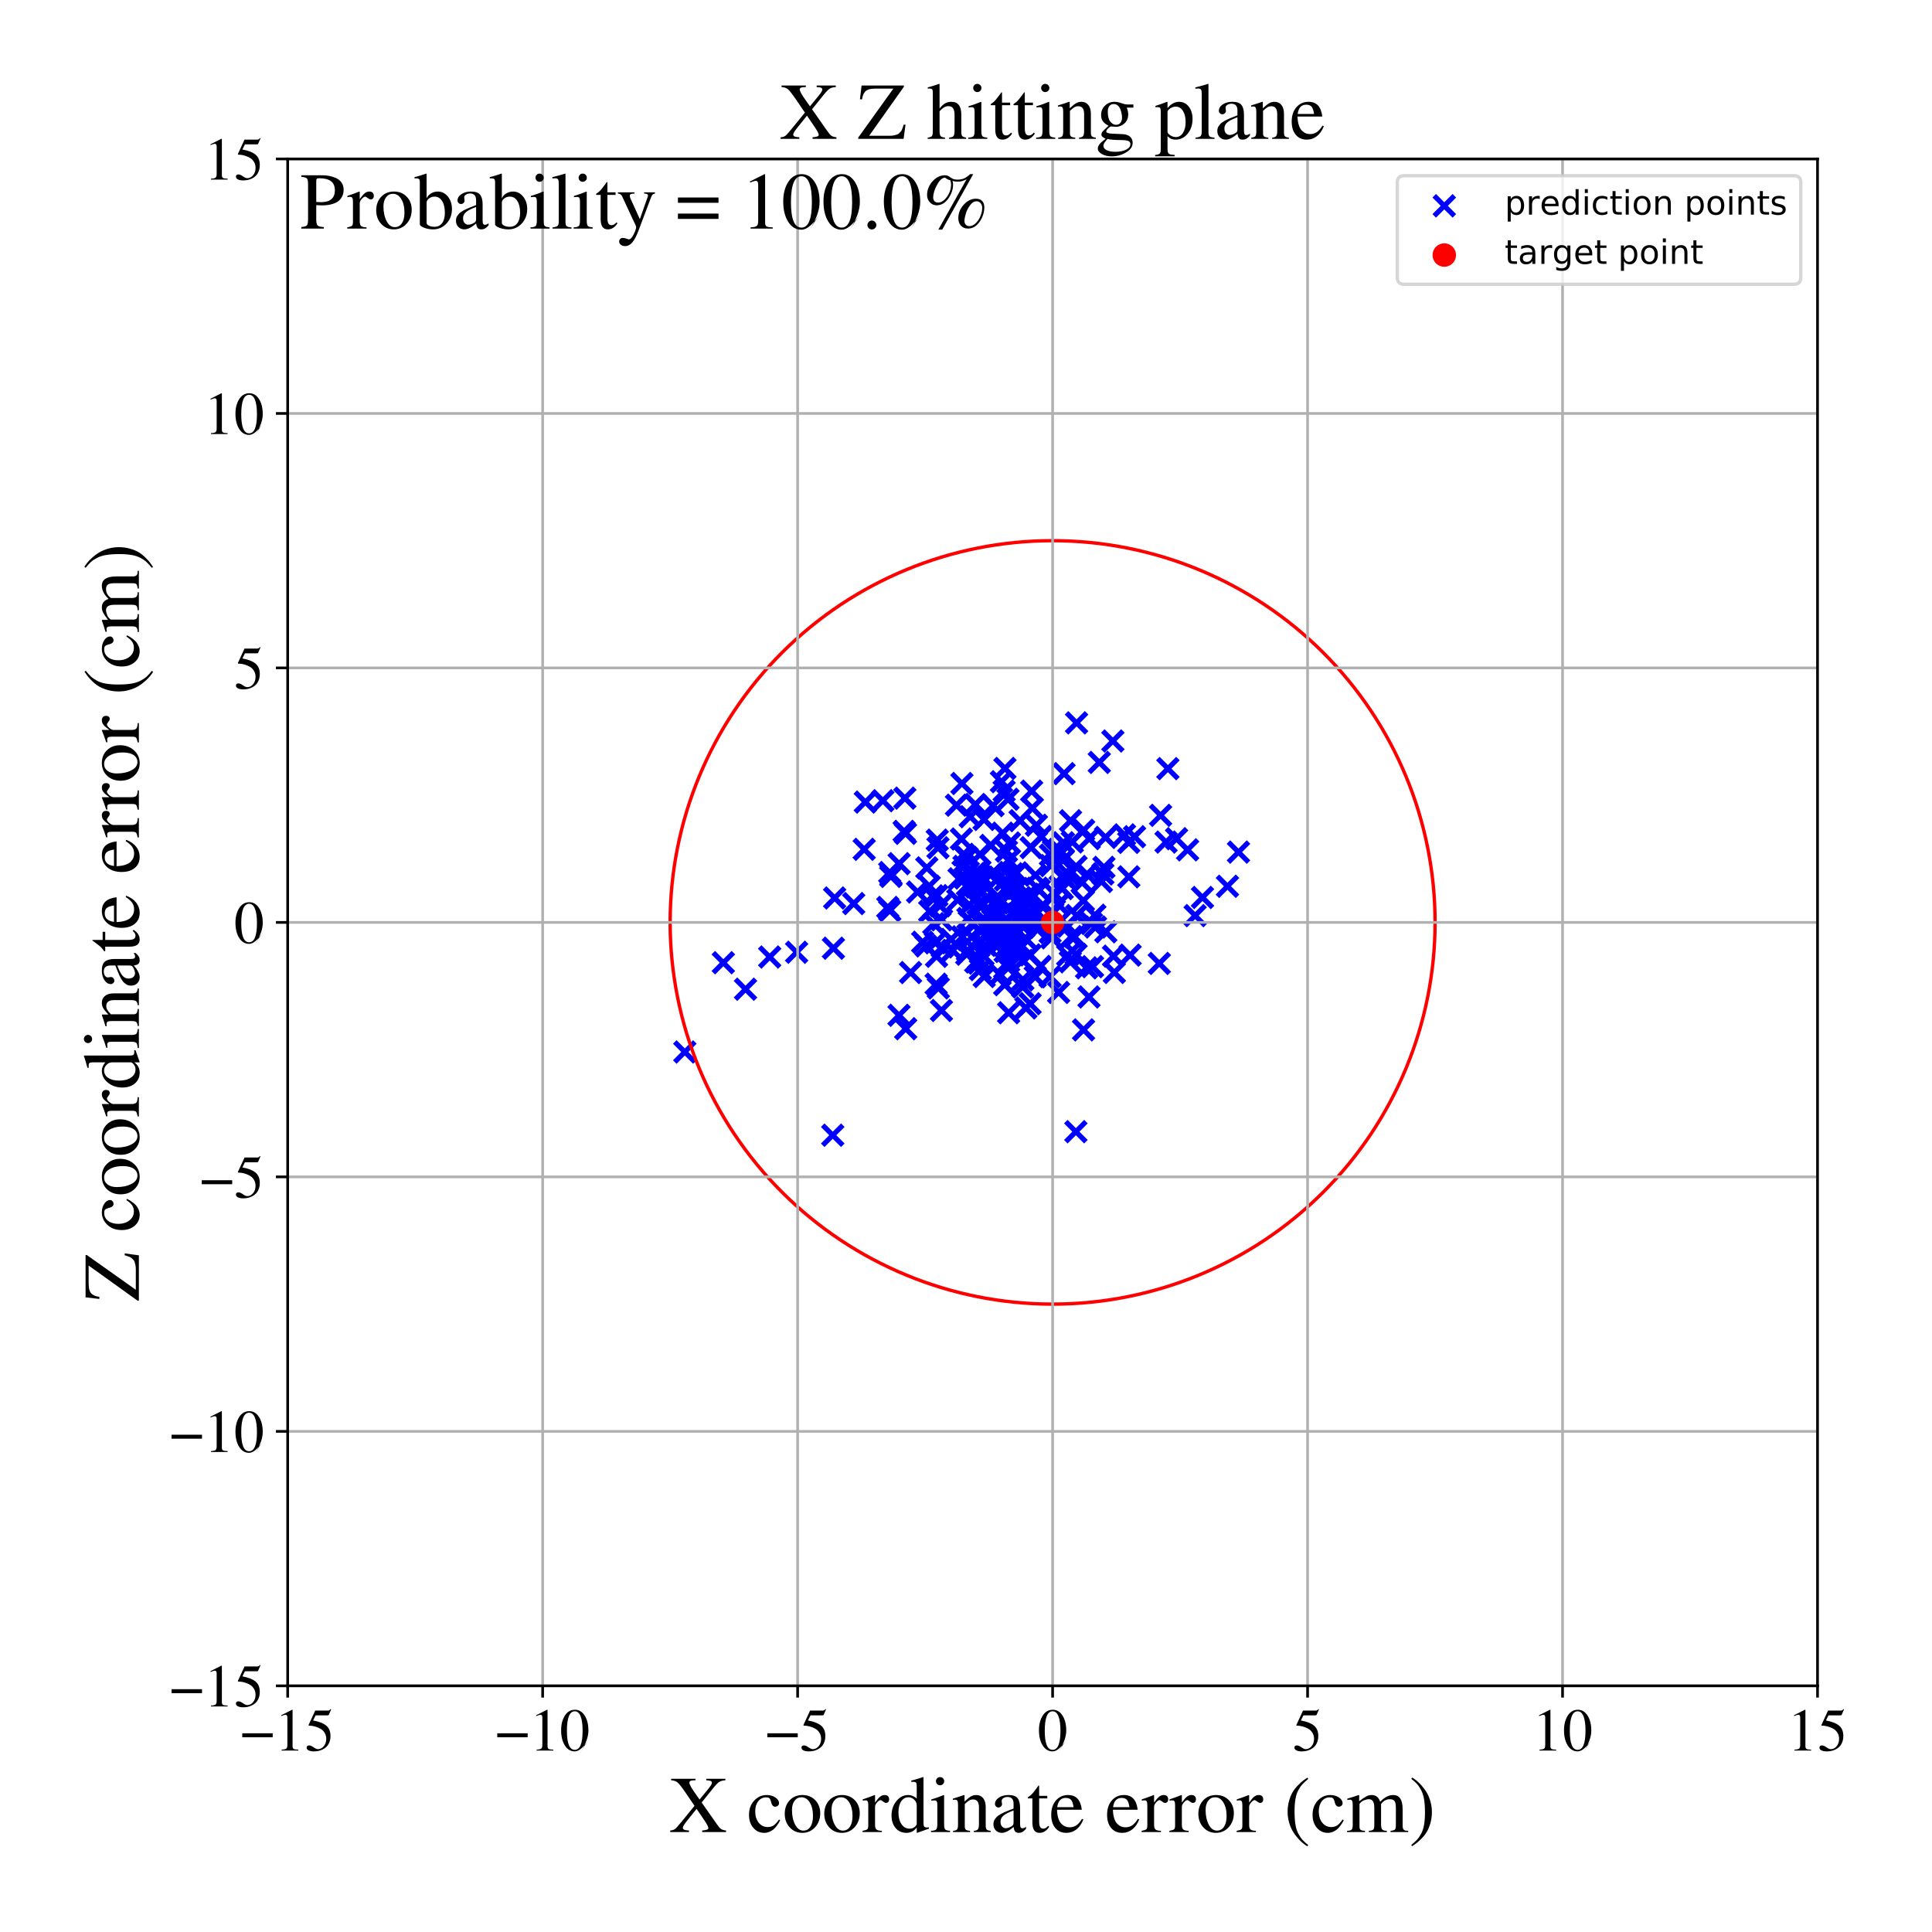 <?xml version="1.0" encoding="utf-8" standalone="no"?>
<!DOCTYPE svg PUBLIC "-//W3C//DTD SVG 1.1//EN"
  "http://www.w3.org/Graphics/SVG/1.1/DTD/svg11.dtd">
<!-- Created with matplotlib (https://matplotlib.org/) -->
<svg height="576pt" version="1.1" viewBox="0 0 576 576" width="576pt" xmlns="http://www.w3.org/2000/svg" xmlns:xlink="http://www.w3.org/1999/xlink">
 <defs>
  <style type="text/css">
*{stroke-linecap:butt;stroke-linejoin:round;}
  </style>
 </defs>
 <g id="figure_1">
  <g id="patch_1">
   <path d="M 0 576 
L 576 576 
L 576 0 
L 0 0 
z
" style="fill:#ffffff;"/>
  </g>
  <g id="axes_1">
   <g id="patch_2">
    <path d="M 85.766 502.609 
L 541.875 502.609 
L 541.875 47.391 
L 85.766 47.391 
z
" style="fill:#ffffff;"/>
   </g>
   <g id="PathCollection_1">
    <defs>
     <path d="M -3 3 
L 3 -3 
M -3 -3 
L 3 3 
" id="mb830576ca6" style="stroke:#0000ff;stroke-width:1.5;"/>
    </defs>
    <g clip-path="url(#p842d4b25b9)">
     <use style="fill:#0000ff;stroke:#0000ff;stroke-width:1.5;" x="292.986" xlink:href="#mb830576ca6" y="275.988"/>
     <use style="fill:#0000ff;stroke:#0000ff;stroke-width:1.5;" x="306.75" xlink:href="#mb830576ca6" y="268.608"/>
     <use style="fill:#0000ff;stroke:#0000ff;stroke-width:1.5;" x="297.821" xlink:href="#mb830576ca6" y="280.974"/>
     <use style="fill:#0000ff;stroke:#0000ff;stroke-width:1.5;" x="328.806" xlink:href="#mb830576ca6" y="260.569"/>
     <use style="fill:#0000ff;stroke:#0000ff;stroke-width:1.5;" x="288.684" xlink:href="#mb830576ca6" y="260.006"/>
     <use style="fill:#0000ff;stroke:#0000ff;stroke-width:1.5;" x="284.039" xlink:href="#mb830576ca6" y="283.34"/>
     <use style="fill:#0000ff;stroke:#0000ff;stroke-width:1.5;" x="356.309" xlink:href="#mb830576ca6" y="272.978"/>
     <use style="fill:#0000ff;stroke:#0000ff;stroke-width:1.5;" x="276.312" xlink:href="#mb830576ca6" y="258.731"/>
     <use style="fill:#0000ff;stroke:#0000ff;stroke-width:1.5;" x="302.907" xlink:href="#mb830576ca6" y="278.495"/>
     <use style="fill:#0000ff;stroke:#0000ff;stroke-width:1.5;" x="300.974" xlink:href="#mb830576ca6" y="251.313"/>
     <use style="fill:#0000ff;stroke:#0000ff;stroke-width:1.5;" x="265.583" xlink:href="#mb830576ca6" y="261.294"/>
     <use style="fill:#0000ff;stroke:#0000ff;stroke-width:1.5;" x="310.4" xlink:href="#mb830576ca6" y="249.37"/>
     <use style="fill:#0000ff;stroke:#0000ff;stroke-width:1.5;" x="316.931" xlink:href="#mb830576ca6" y="256.503"/>
     <use style="fill:#0000ff;stroke:#0000ff;stroke-width:1.5;" x="268.06" xlink:href="#mb830576ca6" y="257.487"/>
     <use style="fill:#0000ff;stroke:#0000ff;stroke-width:1.5;" x="307.42" xlink:href="#mb830576ca6" y="252.704"/>
     <use style="fill:#0000ff;stroke:#0000ff;stroke-width:1.5;" x="347.64" xlink:href="#mb830576ca6" y="251.056"/>
     <use style="fill:#0000ff;stroke:#0000ff;stroke-width:1.5;" x="307.133" xlink:href="#mb830576ca6" y="273.122"/>
     <use style="fill:#0000ff;stroke:#0000ff;stroke-width:1.5;" x="290.86" xlink:href="#mb830576ca6" y="268.075"/>
     <use style="fill:#0000ff;stroke:#0000ff;stroke-width:1.5;" x="215.654" xlink:href="#mb830576ca6" y="287.018"/>
     <use style="fill:#0000ff;stroke:#0000ff;stroke-width:1.5;" x="271.476" xlink:href="#mb830576ca6" y="289.956"/>
     <use style="fill:#0000ff;stroke:#0000ff;stroke-width:1.5;" x="291.818" xlink:href="#mb830576ca6" y="287.156"/>
     <use style="fill:#0000ff;stroke:#0000ff;stroke-width:1.5;" x="301.012" xlink:href="#mb830576ca6" y="261.34"/>
     <use style="fill:#0000ff;stroke:#0000ff;stroke-width:1.5;" x="309.869" xlink:href="#mb830576ca6" y="265.401"/>
     <use style="fill:#0000ff;stroke:#0000ff;stroke-width:1.5;" x="306.025" xlink:href="#mb830576ca6" y="280.056"/>
     <use style="fill:#0000ff;stroke:#0000ff;stroke-width:1.5;" x="293.383" xlink:href="#mb830576ca6" y="244.312"/>
     <use style="fill:#0000ff;stroke:#0000ff;stroke-width:1.5;" x="295.301" xlink:href="#mb830576ca6" y="277.885"/>
     <use style="fill:#0000ff;stroke:#0000ff;stroke-width:1.5;" x="286.783" xlink:href="#mb830576ca6" y="233.592"/>
     <use style="fill:#0000ff;stroke:#0000ff;stroke-width:1.5;" x="320.991" xlink:href="#mb830576ca6" y="272.952"/>
     <use style="fill:#0000ff;stroke:#0000ff;stroke-width:1.5;" x="300.713" xlink:href="#mb830576ca6" y="256.498"/>
     <use style="fill:#0000ff;stroke:#0000ff;stroke-width:1.5;" x="313.895" xlink:href="#mb830576ca6" y="272.211"/>
     <use style="fill:#0000ff;stroke:#0000ff;stroke-width:1.5;" x="329.597" xlink:href="#mb830576ca6" y="249.661"/>
     <use style="fill:#0000ff;stroke:#0000ff;stroke-width:1.5;" x="302.372" xlink:href="#mb830576ca6" y="278.136"/>
     <use style="fill:#0000ff;stroke:#0000ff;stroke-width:1.5;" x="277.041" xlink:href="#mb830576ca6" y="264.173"/>
     <use style="fill:#0000ff;stroke:#0000ff;stroke-width:1.5;" x="318.753" xlink:href="#mb830576ca6" y="260.901"/>
     <use style="fill:#0000ff;stroke:#0000ff;stroke-width:1.5;" x="322.622" xlink:href="#mb830576ca6" y="263.076"/>
     <use style="fill:#0000ff;stroke:#0000ff;stroke-width:1.5;" x="313.548" xlink:href="#mb830576ca6" y="279.599"/>
     <use style="fill:#0000ff;stroke:#0000ff;stroke-width:1.5;" x="290.548" xlink:href="#mb830576ca6" y="260.463"/>
     <use style="fill:#0000ff;stroke:#0000ff;stroke-width:1.5;" x="304.183" xlink:href="#mb830576ca6" y="269.335"/>
     <use style="fill:#0000ff;stroke:#0000ff;stroke-width:1.5;" x="248.474" xlink:href="#mb830576ca6" y="282.696"/>
     <use style="fill:#0000ff;stroke:#0000ff;stroke-width:1.5;" x="295.418" xlink:href="#mb830576ca6" y="252.051"/>
     <use style="fill:#0000ff;stroke:#0000ff;stroke-width:1.5;" x="315.721" xlink:href="#mb830576ca6" y="253.246"/>
     <use style="fill:#0000ff;stroke:#0000ff;stroke-width:1.5;" x="291.414" xlink:href="#mb830576ca6" y="281.086"/>
     <use style="fill:#0000ff;stroke:#0000ff;stroke-width:1.5;" x="318.301" xlink:href="#mb830576ca6" y="284.819"/>
     <use style="fill:#0000ff;stroke:#0000ff;stroke-width:1.5;" x="280.26" xlink:href="#mb830576ca6" y="270.032"/>
     <use style="fill:#0000ff;stroke:#0000ff;stroke-width:1.5;" x="320.802" xlink:href="#mb830576ca6" y="258.334"/>
     <use style="fill:#0000ff;stroke:#0000ff;stroke-width:1.5;" x="320.817" xlink:href="#mb830576ca6" y="284.55"/>
     <use style="fill:#0000ff;stroke:#0000ff;stroke-width:1.5;" x="324.07" xlink:href="#mb830576ca6" y="260.636"/>
     <use style="fill:#0000ff;stroke:#0000ff;stroke-width:1.5;" x="332.224" xlink:href="#mb830576ca6" y="289.923"/>
     <use style="fill:#0000ff;stroke:#0000ff;stroke-width:1.5;" x="297.794" xlink:href="#mb830576ca6" y="267.605"/>
     <use style="fill:#0000ff;stroke:#0000ff;stroke-width:1.5;" x="293.068" xlink:href="#mb830576ca6" y="284.752"/>
     <use style="fill:#0000ff;stroke:#0000ff;stroke-width:1.5;" x="315.501" xlink:href="#mb830576ca6" y="269.598"/>
     <use style="fill:#0000ff;stroke:#0000ff;stroke-width:1.5;" x="317.039" xlink:href="#mb830576ca6" y="251.252"/>
     <use style="fill:#0000ff;stroke:#0000ff;stroke-width:1.5;" x="287.4" xlink:href="#mb830576ca6" y="258.294"/>
     <use style="fill:#0000ff;stroke:#0000ff;stroke-width:1.5;" x="293.249" xlink:href="#mb830576ca6" y="269.574"/>
     <use style="fill:#0000ff;stroke:#0000ff;stroke-width:1.5;" x="304.934" xlink:href="#mb830576ca6" y="286.338"/>
     <use style="fill:#0000ff;stroke:#0000ff;stroke-width:1.5;" x="335.256" xlink:href="#mb830576ca6" y="248.899"/>
     <use style="fill:#0000ff;stroke:#0000ff;stroke-width:1.5;" x="298.558" xlink:href="#mb830576ca6" y="233.059"/>
     <use style="fill:#0000ff;stroke:#0000ff;stroke-width:1.5;" x="369.236" xlink:href="#mb830576ca6" y="254.044"/>
     <use style="fill:#0000ff;stroke:#0000ff;stroke-width:1.5;" x="254.52" xlink:href="#mb830576ca6" y="269.386"/>
     <use style="fill:#0000ff;stroke:#0000ff;stroke-width:1.5;" x="308.693" xlink:href="#mb830576ca6" y="260.932"/>
     <use style="fill:#0000ff;stroke:#0000ff;stroke-width:1.5;" x="323.069" xlink:href="#mb830576ca6" y="247.529"/>
     <use style="fill:#0000ff;stroke:#0000ff;stroke-width:1.5;" x="304.131" xlink:href="#mb830576ca6" y="244.665"/>
     <use style="fill:#0000ff;stroke:#0000ff;stroke-width:1.5;" x="293.426" xlink:href="#mb830576ca6" y="291.139"/>
     <use style="fill:#0000ff;stroke:#0000ff;stroke-width:1.5;" x="265.266" xlink:href="#mb830576ca6" y="271.469"/>
     <use style="fill:#0000ff;stroke:#0000ff;stroke-width:1.5;" x="306.613" xlink:href="#mb830576ca6" y="266.605"/>
     <use style="fill:#0000ff;stroke:#0000ff;stroke-width:1.5;" x="292.165" xlink:href="#mb830576ca6" y="254.728"/>
     <use style="fill:#0000ff;stroke:#0000ff;stroke-width:1.5;" x="297.276" xlink:href="#mb830576ca6" y="281.232"/>
     <use style="fill:#0000ff;stroke:#0000ff;stroke-width:1.5;" x="309.325" xlink:href="#mb830576ca6" y="272.001"/>
     <use style="fill:#0000ff;stroke:#0000ff;stroke-width:1.5;" x="280.698" xlink:href="#mb830576ca6" y="274.228"/>
     <use style="fill:#0000ff;stroke:#0000ff;stroke-width:1.5;" x="292.961" xlink:href="#mb830576ca6" y="261.518"/>
     <use style="fill:#0000ff;stroke:#0000ff;stroke-width:1.5;" x="279.214" xlink:href="#mb830576ca6" y="285.113"/>
     <use style="fill:#0000ff;stroke:#0000ff;stroke-width:1.5;" x="279.75" xlink:href="#mb830576ca6" y="294.536"/>
     <use style="fill:#0000ff;stroke:#0000ff;stroke-width:1.5;" x="320.961" xlink:href="#mb830576ca6" y="215.514"/>
     <use style="fill:#0000ff;stroke:#0000ff;stroke-width:1.5;" x="257.988" xlink:href="#mb830576ca6" y="239.129"/>
     <use style="fill:#0000ff;stroke:#0000ff;stroke-width:1.5;" x="314.342" xlink:href="#mb830576ca6" y="266.401"/>
     <use style="fill:#0000ff;stroke:#0000ff;stroke-width:1.5;" x="289.876" xlink:href="#mb830576ca6" y="275.486"/>
     <use style="fill:#0000ff;stroke:#0000ff;stroke-width:1.5;" x="350.773" xlink:href="#mb830576ca6" y="250.049"/>
     <use style="fill:#0000ff;stroke:#0000ff;stroke-width:1.5;" x="302.015" xlink:href="#mb830576ca6" y="272.734"/>
     <use style="fill:#0000ff;stroke:#0000ff;stroke-width:1.5;" x="304.486" xlink:href="#mb830576ca6" y="270.403"/>
     <use style="fill:#0000ff;stroke:#0000ff;stroke-width:1.5;" x="302.163" xlink:href="#mb830576ca6" y="283.231"/>
     <use style="fill:#0000ff;stroke:#0000ff;stroke-width:1.5;" x="338.254" xlink:href="#mb830576ca6" y="249.453"/>
     <use style="fill:#0000ff;stroke:#0000ff;stroke-width:1.5;" x="325.398" xlink:href="#mb830576ca6" y="275.33"/>
     <use style="fill:#0000ff;stroke:#0000ff;stroke-width:1.5;" x="269.958" xlink:href="#mb830576ca6" y="248.449"/>
     <use style="fill:#0000ff;stroke:#0000ff;stroke-width:1.5;" x="305.856" xlink:href="#mb830576ca6" y="300.503"/>
     <use style="fill:#0000ff;stroke:#0000ff;stroke-width:1.5;" x="317.587" xlink:href="#mb830576ca6" y="261.877"/>
     <use style="fill:#0000ff;stroke:#0000ff;stroke-width:1.5;" x="280.906" xlink:href="#mb830576ca6" y="282.312"/>
     <use style="fill:#0000ff;stroke:#0000ff;stroke-width:1.5;" x="248.84" xlink:href="#mb830576ca6" y="267.721"/>
     <use style="fill:#0000ff;stroke:#0000ff;stroke-width:1.5;" x="285.545" xlink:href="#mb830576ca6" y="268.299"/>
     <use style="fill:#0000ff;stroke:#0000ff;stroke-width:1.5;" x="296.063" xlink:href="#mb830576ca6" y="240.192"/>
     <use style="fill:#0000ff;stroke:#0000ff;stroke-width:1.5;" x="315.916" xlink:href="#mb830576ca6" y="274.825"/>
     <use style="fill:#0000ff;stroke:#0000ff;stroke-width:1.5;" x="324.66" xlink:href="#mb830576ca6" y="297.23"/>
     <use style="fill:#0000ff;stroke:#0000ff;stroke-width:1.5;" x="295.98" xlink:href="#mb830576ca6" y="269.352"/>
     <use style="fill:#0000ff;stroke:#0000ff;stroke-width:1.5;" x="313.169" xlink:href="#mb830576ca6" y="254.947"/>
     <use style="fill:#0000ff;stroke:#0000ff;stroke-width:1.5;" x="331.97" xlink:href="#mb830576ca6" y="285.06"/>
     <use style="fill:#0000ff;stroke:#0000ff;stroke-width:1.5;" x="287.735" xlink:href="#mb830576ca6" y="261.761"/>
     <use style="fill:#0000ff;stroke:#0000ff;stroke-width:1.5;" x="257.647" xlink:href="#mb830576ca6" y="253.216"/>
     <use style="fill:#0000ff;stroke:#0000ff;stroke-width:1.5;" x="304.948" xlink:href="#mb830576ca6" y="292.118"/>
     <use style="fill:#0000ff;stroke:#0000ff;stroke-width:1.5;" x="305.192" xlink:href="#mb830576ca6" y="276.458"/>
     <use style="fill:#0000ff;stroke:#0000ff;stroke-width:1.5;" x="298.477" xlink:href="#mb830576ca6" y="276.237"/>
     <use style="fill:#0000ff;stroke:#0000ff;stroke-width:1.5;" x="280.673" xlink:href="#mb830576ca6" y="301.26"/>
     <use style="fill:#0000ff;stroke:#0000ff;stroke-width:1.5;" x="365.951" xlink:href="#mb830576ca6" y="264.23"/>
     <use style="fill:#0000ff;stroke:#0000ff;stroke-width:1.5;" x="304.218" xlink:href="#mb830576ca6" y="267.614"/>
     <use style="fill:#0000ff;stroke:#0000ff;stroke-width:1.5;" x="319.426" xlink:href="#mb830576ca6" y="279.234"/>
     <use style="fill:#0000ff;stroke:#0000ff;stroke-width:1.5;" x="319.163" xlink:href="#mb830576ca6" y="244.697"/>
     <use style="fill:#0000ff;stroke:#0000ff;stroke-width:1.5;" x="285.153" xlink:href="#mb830576ca6" y="240.056"/>
     <use style="fill:#0000ff;stroke:#0000ff;stroke-width:1.5;" x="313.265" xlink:href="#mb830576ca6" y="258.066"/>
     <use style="fill:#0000ff;stroke:#0000ff;stroke-width:1.5;" x="287.127" xlink:href="#mb830576ca6" y="254.844"/>
     <use style="fill:#0000ff;stroke:#0000ff;stroke-width:1.5;" x="303.328" xlink:href="#mb830576ca6" y="264.885"/>
     <use style="fill:#0000ff;stroke:#0000ff;stroke-width:1.5;" x="291.358" xlink:href="#mb830576ca6" y="261.304"/>
     <use style="fill:#0000ff;stroke:#0000ff;stroke-width:1.5;" x="303.055" xlink:href="#mb830576ca6" y="260.216"/>
     <use style="fill:#0000ff;stroke:#0000ff;stroke-width:1.5;" x="303.682" xlink:href="#mb830576ca6" y="283.134"/>
     <use style="fill:#0000ff;stroke:#0000ff;stroke-width:1.5;" x="286.636" xlink:href="#mb830576ca6" y="250.14"/>
     <use style="fill:#0000ff;stroke:#0000ff;stroke-width:1.5;" x="304.036" xlink:href="#mb830576ca6" y="281.382"/>
     <use style="fill:#0000ff;stroke:#0000ff;stroke-width:1.5;" x="322.997" xlink:href="#mb830576ca6" y="268.523"/>
     <use style="fill:#0000ff;stroke:#0000ff;stroke-width:1.5;" x="306.754" xlink:href="#mb830576ca6" y="272.185"/>
     <use style="fill:#0000ff;stroke:#0000ff;stroke-width:1.5;" x="279.428" xlink:href="#mb830576ca6" y="250.462"/>
     <use style="fill:#0000ff;stroke:#0000ff;stroke-width:1.5;" x="313.067" xlink:href="#mb830576ca6" y="291.184"/>
     <use style="fill:#0000ff;stroke:#0000ff;stroke-width:1.5;" x="310.847" xlink:href="#mb830576ca6" y="275.226"/>
     <use style="fill:#0000ff;stroke:#0000ff;stroke-width:1.5;" x="300.563" xlink:href="#mb830576ca6" y="288.541"/>
     <use style="fill:#0000ff;stroke:#0000ff;stroke-width:1.5;" x="279.641" xlink:href="#mb830576ca6" y="252.735"/>
     <use style="fill:#0000ff;stroke:#0000ff;stroke-width:1.5;" x="288.212" xlink:href="#mb830576ca6" y="284.474"/>
     <use style="fill:#0000ff;stroke:#0000ff;stroke-width:1.5;" x="329.678" xlink:href="#mb830576ca6" y="277.803"/>
     <use style="fill:#0000ff;stroke:#0000ff;stroke-width:1.5;" x="324.737" xlink:href="#mb830576ca6" y="250.024"/>
     <use style="fill:#0000ff;stroke:#0000ff;stroke-width:1.5;" x="307.769" xlink:href="#mb830576ca6" y="240.922"/>
     <use style="fill:#0000ff;stroke:#0000ff;stroke-width:1.5;" x="358.506" xlink:href="#mb830576ca6" y="267.566"/>
     <use style="fill:#0000ff;stroke:#0000ff;stroke-width:1.5;" x="327.736" xlink:href="#mb830576ca6" y="227.306"/>
     <use style="fill:#0000ff;stroke:#0000ff;stroke-width:1.5;" x="298.819" xlink:href="#mb830576ca6" y="277.88"/>
     <use style="fill:#0000ff;stroke:#0000ff;stroke-width:1.5;" x="292.358" xlink:href="#mb830576ca6" y="261.913"/>
     <use style="fill:#0000ff;stroke:#0000ff;stroke-width:1.5;" x="278.088" xlink:href="#mb830576ca6" y="267.076"/>
     <use style="fill:#0000ff;stroke:#0000ff;stroke-width:1.5;" x="279.099" xlink:href="#mb830576ca6" y="293.417"/>
     <use style="fill:#0000ff;stroke:#0000ff;stroke-width:1.5;" x="295.819" xlink:href="#mb830576ca6" y="280.829"/>
     <use style="fill:#0000ff;stroke:#0000ff;stroke-width:1.5;" x="297.377" xlink:href="#mb830576ca6" y="279.113"/>
     <use style="fill:#0000ff;stroke:#0000ff;stroke-width:1.5;" x="299.74" xlink:href="#mb830576ca6" y="262.333"/>
     <use style="fill:#0000ff;stroke:#0000ff;stroke-width:1.5;" x="300.52" xlink:href="#mb830576ca6" y="238.288"/>
     <use style="fill:#0000ff;stroke:#0000ff;stroke-width:1.5;" x="336.519" xlink:href="#mb830576ca6" y="251.145"/>
     <use style="fill:#0000ff;stroke:#0000ff;stroke-width:1.5;" x="288.409" xlink:href="#mb830576ca6" y="283.371"/>
     <use style="fill:#0000ff;stroke:#0000ff;stroke-width:1.5;" x="283.578" xlink:href="#mb830576ca6" y="280.077"/>
     <use style="fill:#0000ff;stroke:#0000ff;stroke-width:1.5;" x="309.228" xlink:href="#mb830576ca6" y="264.809"/>
     <use style="fill:#0000ff;stroke:#0000ff;stroke-width:1.5;" x="264.678" xlink:href="#mb830576ca6" y="270.539"/>
     <use style="fill:#0000ff;stroke:#0000ff;stroke-width:1.5;" x="302.728" xlink:href="#mb830576ca6" y="276.775"/>
     <use style="fill:#0000ff;stroke:#0000ff;stroke-width:1.5;" x="237.503" xlink:href="#mb830576ca6" y="283.902"/>
     <use style="fill:#0000ff;stroke:#0000ff;stroke-width:1.5;" x="320.364" xlink:href="#mb830576ca6" y="279.314"/>
     <use style="fill:#0000ff;stroke:#0000ff;stroke-width:1.5;" x="248.274" xlink:href="#mb830576ca6" y="338.453"/>
     <use style="fill:#0000ff;stroke:#0000ff;stroke-width:1.5;" x="294.762" xlink:href="#mb830576ca6" y="272.268"/>
     <use style="fill:#0000ff;stroke:#0000ff;stroke-width:1.5;" x="320.754" xlink:href="#mb830576ca6" y="337.394"/>
     <use style="fill:#0000ff;stroke:#0000ff;stroke-width:1.5;" x="346.01" xlink:href="#mb830576ca6" y="243.086"/>
     <use style="fill:#0000ff;stroke:#0000ff;stroke-width:1.5;" x="301.803" xlink:href="#mb830576ca6" y="260.487"/>
     <use style="fill:#0000ff;stroke:#0000ff;stroke-width:1.5;" x="316.108" xlink:href="#mb830576ca6" y="254.156"/>
     <use style="fill:#0000ff;stroke:#0000ff;stroke-width:1.5;" x="354.068" xlink:href="#mb830576ca6" y="253.368"/>
     <use style="fill:#0000ff;stroke:#0000ff;stroke-width:1.5;" x="316.773" xlink:href="#mb830576ca6" y="261.161"/>
     <use style="fill:#0000ff;stroke:#0000ff;stroke-width:1.5;" x="328.377" xlink:href="#mb830576ca6" y="262.804"/>
     <use style="fill:#0000ff;stroke:#0000ff;stroke-width:1.5;" x="301.088" xlink:href="#mb830576ca6" y="276.125"/>
     <use style="fill:#0000ff;stroke:#0000ff;stroke-width:1.5;" x="296.658" xlink:href="#mb830576ca6" y="273.1"/>
     <use style="fill:#0000ff;stroke:#0000ff;stroke-width:1.5;" x="299.089" xlink:href="#mb830576ca6" y="278.291"/>
     <use style="fill:#0000ff;stroke:#0000ff;stroke-width:1.5;" x="294.352" xlink:href="#mb830576ca6" y="275.64"/>
     <use style="fill:#0000ff;stroke:#0000ff;stroke-width:1.5;" x="329.121" xlink:href="#mb830576ca6" y="258.589"/>
     <use style="fill:#0000ff;stroke:#0000ff;stroke-width:1.5;" x="345.625" xlink:href="#mb830576ca6" y="287.231"/>
     <use style="fill:#0000ff;stroke:#0000ff;stroke-width:1.5;" x="288.426" xlink:href="#mb830576ca6" y="263.857"/>
     <use style="fill:#0000ff;stroke:#0000ff;stroke-width:1.5;" x="336.54" xlink:href="#mb830576ca6" y="261.414"/>
     <use style="fill:#0000ff;stroke:#0000ff;stroke-width:1.5;" x="304.199" xlink:href="#mb830576ca6" y="272.644"/>
     <use style="fill:#0000ff;stroke:#0000ff;stroke-width:1.5;" x="270.02" xlink:href="#mb830576ca6" y="306.692"/>
     <use style="fill:#0000ff;stroke:#0000ff;stroke-width:1.5;" x="222.263" xlink:href="#mb830576ca6" y="294.921"/>
     <use style="fill:#0000ff;stroke:#0000ff;stroke-width:1.5;" x="279.32" xlink:href="#mb830576ca6" y="267.018"/>
     <use style="fill:#0000ff;stroke:#0000ff;stroke-width:1.5;" x="297.467" xlink:href="#mb830576ca6" y="269.227"/>
     <use style="fill:#0000ff;stroke:#0000ff;stroke-width:1.5;" x="273.567" xlink:href="#mb830576ca6" y="265.934"/>
     <use style="fill:#0000ff;stroke:#0000ff;stroke-width:1.5;" x="336.924" xlink:href="#mb830576ca6" y="284.756"/>
     <use style="fill:#0000ff;stroke:#0000ff;stroke-width:1.5;" x="310.177" xlink:href="#mb830576ca6" y="288.118"/>
     <use style="fill:#0000ff;stroke:#0000ff;stroke-width:1.5;" x="275.076" xlink:href="#mb830576ca6" y="280.913"/>
     <use style="fill:#0000ff;stroke:#0000ff;stroke-width:1.5;" x="290.895" xlink:href="#mb830576ca6" y="286.805"/>
     <use style="fill:#0000ff;stroke:#0000ff;stroke-width:1.5;" x="316.052" xlink:href="#mb830576ca6" y="264.249"/>
     <use style="fill:#0000ff;stroke:#0000ff;stroke-width:1.5;" x="298.092" xlink:href="#mb830576ca6" y="281.189"/>
     <use style="fill:#0000ff;stroke:#0000ff;stroke-width:1.5;" x="265.262" xlink:href="#mb830576ca6" y="260.141"/>
     <use style="fill:#0000ff;stroke:#0000ff;stroke-width:1.5;" x="301.53" xlink:href="#mb830576ca6" y="280.72"/>
     <use style="fill:#0000ff;stroke:#0000ff;stroke-width:1.5;" x="300.711" xlink:href="#mb830576ca6" y="301.937"/>
     <use style="fill:#0000ff;stroke:#0000ff;stroke-width:1.5;" x="307.146" xlink:href="#mb830576ca6" y="284.682"/>
     <use style="fill:#0000ff;stroke:#0000ff;stroke-width:1.5;" x="263.214" xlink:href="#mb830576ca6" y="238.72"/>
     <use style="fill:#0000ff;stroke:#0000ff;stroke-width:1.5;" x="288.31" xlink:href="#mb830576ca6" y="255.666"/>
     <use style="fill:#0000ff;stroke:#0000ff;stroke-width:1.5;" x="318.387" xlink:href="#mb830576ca6" y="276.113"/>
     <use style="fill:#0000ff;stroke:#0000ff;stroke-width:1.5;" x="323.045" xlink:href="#mb830576ca6" y="307.046"/>
     <use style="fill:#0000ff;stroke:#0000ff;stroke-width:1.5;" x="276.078" xlink:href="#mb830576ca6" y="282.02"/>
     <use style="fill:#0000ff;stroke:#0000ff;stroke-width:1.5;" x="305.803" xlink:href="#mb830576ca6" y="275.481"/>
     <use style="fill:#0000ff;stroke:#0000ff;stroke-width:1.5;" x="302.856" xlink:href="#mb830576ca6" y="268.365"/>
     <use style="fill:#0000ff;stroke:#0000ff;stroke-width:1.5;" x="278.871" xlink:href="#mb830576ca6" y="281.091"/>
     <use style="fill:#0000ff;stroke:#0000ff;stroke-width:1.5;" x="304.891" xlink:href="#mb830576ca6" y="294.244"/>
     <use style="fill:#0000ff;stroke:#0000ff;stroke-width:1.5;" x="268.019" xlink:href="#mb830576ca6" y="302.699"/>
     <use style="fill:#0000ff;stroke:#0000ff;stroke-width:1.5;" x="308.997" xlink:href="#mb830576ca6" y="246.037"/>
     <use style="fill:#0000ff;stroke:#0000ff;stroke-width:1.5;" x="300.754" xlink:href="#mb830576ca6" y="277.635"/>
     <use style="fill:#0000ff;stroke:#0000ff;stroke-width:1.5;" x="297.997" xlink:href="#mb830576ca6" y="268.37"/>
     <use style="fill:#0000ff;stroke:#0000ff;stroke-width:1.5;" x="296.386" xlink:href="#mb830576ca6" y="277.321"/>
     <use style="fill:#0000ff;stroke:#0000ff;stroke-width:1.5;" x="299.912" xlink:href="#mb830576ca6" y="282.323"/>
     <use style="fill:#0000ff;stroke:#0000ff;stroke-width:1.5;" x="290.771" xlink:href="#mb830576ca6" y="239.851"/>
     <use style="fill:#0000ff;stroke:#0000ff;stroke-width:1.5;" x="319.096" xlink:href="#mb830576ca6" y="286.757"/>
     <use style="fill:#0000ff;stroke:#0000ff;stroke-width:1.5;" x="348.191" xlink:href="#mb830576ca6" y="229.153"/>
     <use style="fill:#0000ff;stroke:#0000ff;stroke-width:1.5;" x="314.08" xlink:href="#mb830576ca6" y="253.569"/>
     <use style="fill:#0000ff;stroke:#0000ff;stroke-width:1.5;" x="326.612" xlink:href="#mb830576ca6" y="276.374"/>
     <use style="fill:#0000ff;stroke:#0000ff;stroke-width:1.5;" x="293.83" xlink:href="#mb830576ca6" y="281.837"/>
     <use style="fill:#0000ff;stroke:#0000ff;stroke-width:1.5;" x="299.609" xlink:href="#mb830576ca6" y="229.096"/>
     <use style="fill:#0000ff;stroke:#0000ff;stroke-width:1.5;" x="269.553" xlink:href="#mb830576ca6" y="247.858"/>
     <use style="fill:#0000ff;stroke:#0000ff;stroke-width:1.5;" x="298.481" xlink:href="#mb830576ca6" y="272.531"/>
     <use style="fill:#0000ff;stroke:#0000ff;stroke-width:1.5;" x="311.231" xlink:href="#mb830576ca6" y="270.116"/>
     <use style="fill:#0000ff;stroke:#0000ff;stroke-width:1.5;" x="313.066" xlink:href="#mb830576ca6" y="277.99"/>
     <use style="fill:#0000ff;stroke:#0000ff;stroke-width:1.5;" x="289.786" xlink:href="#mb830576ca6" y="279.34"/>
     <use style="fill:#0000ff;stroke:#0000ff;stroke-width:1.5;" x="286.921" xlink:href="#mb830576ca6" y="279.301"/>
     <use style="fill:#0000ff;stroke:#0000ff;stroke-width:1.5;" x="298.774" xlink:href="#mb830576ca6" y="268.91"/>
     <use style="fill:#0000ff;stroke:#0000ff;stroke-width:1.5;" x="309.325" xlink:href="#mb830576ca6" y="277.136"/>
     <use style="fill:#0000ff;stroke:#0000ff;stroke-width:1.5;" x="298.157" xlink:href="#mb830576ca6" y="290.606"/>
     <use style="fill:#0000ff;stroke:#0000ff;stroke-width:1.5;" x="290.963" xlink:href="#mb830576ca6" y="264.433"/>
     <use style="fill:#0000ff;stroke:#0000ff;stroke-width:1.5;" x="265.687" xlink:href="#mb830576ca6" y="260.872"/>
     <use style="fill:#0000ff;stroke:#0000ff;stroke-width:1.5;" x="299.532" xlink:href="#mb830576ca6" y="293.575"/>
     <use style="fill:#0000ff;stroke:#0000ff;stroke-width:1.5;" x="299.369" xlink:href="#mb830576ca6" y="235.854"/>
     <use style="fill:#0000ff;stroke:#0000ff;stroke-width:1.5;" x="288.569" xlink:href="#mb830576ca6" y="273.828"/>
     <use style="fill:#0000ff;stroke:#0000ff;stroke-width:1.5;" x="298.084" xlink:href="#mb830576ca6" y="275.784"/>
     <use style="fill:#0000ff;stroke:#0000ff;stroke-width:1.5;" x="306.519" xlink:href="#mb830576ca6" y="273.255"/>
     <use style="fill:#0000ff;stroke:#0000ff;stroke-width:1.5;" x="316.695" xlink:href="#mb830576ca6" y="264.92"/>
     <use style="fill:#0000ff;stroke:#0000ff;stroke-width:1.5;" x="290.586" xlink:href="#mb830576ca6" y="262.08"/>
     <use style="fill:#0000ff;stroke:#0000ff;stroke-width:1.5;" x="229.477" xlink:href="#mb830576ca6" y="285.317"/>
     <use style="fill:#0000ff;stroke:#0000ff;stroke-width:1.5;" x="204.168" xlink:href="#mb830576ca6" y="313.638"/>
     <use style="fill:#0000ff;stroke:#0000ff;stroke-width:1.5;" x="296.939" xlink:href="#mb830576ca6" y="262.542"/>
     <use style="fill:#0000ff;stroke:#0000ff;stroke-width:1.5;" x="323.945" xlink:href="#mb830576ca6" y="288.543"/>
     <use style="fill:#0000ff;stroke:#0000ff;stroke-width:1.5;" x="289.253" xlink:href="#mb830576ca6" y="243.493"/>
     <use style="fill:#0000ff;stroke:#0000ff;stroke-width:1.5;" x="307.729" xlink:href="#mb830576ca6" y="272.848"/>
     <use style="fill:#0000ff;stroke:#0000ff;stroke-width:1.5;" x="307.571" xlink:href="#mb830576ca6" y="235.856"/>
     <use style="fill:#0000ff;stroke:#0000ff;stroke-width:1.5;" x="288.961" xlink:href="#mb830576ca6" y="269.769"/>
     <use style="fill:#0000ff;stroke:#0000ff;stroke-width:1.5;" x="326.421" xlink:href="#mb830576ca6" y="272.853"/>
     <use style="fill:#0000ff;stroke:#0000ff;stroke-width:1.5;" x="291.556" xlink:href="#mb830576ca6" y="269.533"/>
     <use style="fill:#0000ff;stroke:#0000ff;stroke-width:1.5;" x="285.925" xlink:href="#mb830576ca6" y="262.014"/>
     <use style="fill:#0000ff;stroke:#0000ff;stroke-width:1.5;" x="300.057" xlink:href="#mb830576ca6" y="253.758"/>
     <use style="fill:#0000ff;stroke:#0000ff;stroke-width:1.5;" x="292.284" xlink:href="#mb830576ca6" y="289.069"/>
     <use style="fill:#0000ff;stroke:#0000ff;stroke-width:1.5;" x="331.782" xlink:href="#mb830576ca6" y="220.922"/>
     <use style="fill:#0000ff;stroke:#0000ff;stroke-width:1.5;" x="310.744" xlink:href="#mb830576ca6" y="270.227"/>
     <use style="fill:#0000ff;stroke:#0000ff;stroke-width:1.5;" x="325.725" xlink:href="#mb830576ca6" y="288.192"/>
     <use style="fill:#0000ff;stroke:#0000ff;stroke-width:1.5;" x="277.174" xlink:href="#mb830576ca6" y="271.683"/>
     <use style="fill:#0000ff;stroke:#0000ff;stroke-width:1.5;" x="308.637" xlink:href="#mb830576ca6" y="291.228"/>
     <use style="fill:#0000ff;stroke:#0000ff;stroke-width:1.5;" x="296.064" xlink:href="#mb830576ca6" y="260.103"/>
     <use style="fill:#0000ff;stroke:#0000ff;stroke-width:1.5;" x="315.615" xlink:href="#mb830576ca6" y="295.873"/>
     <use style="fill:#0000ff;stroke:#0000ff;stroke-width:1.5;" x="300.056" xlink:href="#mb830576ca6" y="264.585"/>
     <use style="fill:#0000ff;stroke:#0000ff;stroke-width:1.5;" x="291.796" xlink:href="#mb830576ca6" y="285.854"/>
     <use style="fill:#0000ff;stroke:#0000ff;stroke-width:1.5;" x="299.654" xlink:href="#mb830576ca6" y="283.652"/>
     <use style="fill:#0000ff;stroke:#0000ff;stroke-width:1.5;" x="298.945" xlink:href="#mb830576ca6" y="248.399"/>
     <use style="fill:#0000ff;stroke:#0000ff;stroke-width:1.5;" x="307.115" xlink:href="#mb830576ca6" y="299.242"/>
     <use style="fill:#0000ff;stroke:#0000ff;stroke-width:1.5;" x="278.389" xlink:href="#mb830576ca6" y="275.388"/>
     <use style="fill:#0000ff;stroke:#0000ff;stroke-width:1.5;" x="300.728" xlink:href="#mb830576ca6" y="286.601"/>
     <use style="fill:#0000ff;stroke:#0000ff;stroke-width:1.5;" x="319.691" xlink:href="#mb830576ca6" y="251.021"/>
     <use style="fill:#0000ff;stroke:#0000ff;stroke-width:1.5;" x="269.765" xlink:href="#mb830576ca6" y="237.952"/>
     <use style="fill:#0000ff;stroke:#0000ff;stroke-width:1.5;" x="300.994" xlink:href="#mb830576ca6" y="280.792"/>
     <use style="fill:#0000ff;stroke:#0000ff;stroke-width:1.5;" x="317.238" xlink:href="#mb830576ca6" y="230.647"/>
    </g>
   </g>
   <g id="PathCollection_2">
    <defs>
     <path d="M 0 3 
C 0.796 3 1.559 2.684 2.121 2.121 
C 2.684 1.559 3 0.796 3 0 
C 3 -0.796 2.684 -1.559 2.121 -2.121 
C 1.559 -2.684 0.796 -3 0 -3 
C -0.796 -3 -1.559 -2.684 -2.121 -2.121 
C -2.684 -1.559 -3 -0.796 -3 0 
C -3 0.796 -2.684 1.559 -2.121 2.121 
C -1.559 2.684 -0.796 3 0 3 
z
" id="mc9cdd49c3c" style="stroke:#ff0000;"/>
    </defs>
    <g clip-path="url(#p842d4b25b9)">
     <use style="fill:#ff0000;stroke:#ff0000;" x="313.82" xlink:href="#mc9cdd49c3c" y="275"/>
    </g>
   </g>
   <g id="patch_3">
    <path clip-path="url(#p842d4b25b9)" d="M 313.82 388.805 
C 344.061 388.805 373.067 376.814 394.45 355.472 
C 415.833 334.131 427.848 305.181 427.848 275 
C 427.848 244.819 415.833 215.869 394.45 194.528 
C 373.067 173.186 344.061 161.195 313.82 161.195 
C 283.58 161.195 254.574 173.186 233.191 194.528 
C 211.808 215.869 199.793 244.819 199.793 275 
C 199.793 305.181 211.808 334.131 233.191 355.472 
C 254.574 376.814 283.58 388.805 313.82 388.805 
z
" style="fill:none;stroke:#ff0000;stroke-linejoin:miter;"/>
   </g>
   <g id="matplotlib.axis_1">
    <g id="xtick_1">
     <g id="line2d_1">
      <path clip-path="url(#p842d4b25b9)" d="M 85.766 502.609 
L 85.766 47.391 
" style="fill:none;stroke:#b0b0b0;stroke-linecap:square;stroke-width:0.8;"/>
     </g>
     <g id="line2d_2">
      <defs>
       <path d="M 0 0 
L 0 3.5 
" id="m3b7ba59415" style="stroke:#000000;stroke-width:0.8;"/>
      </defs>
      <g>
       <use style="stroke:#000000;stroke-width:0.8;" x="85.766" xlink:href="#m3b7ba59415" y="502.609"/>
      </g>
     </g>
     <g id="text_1">
      <!-- −15 -->
      <defs>
       <path d="M 3 22 
L 3 28.594 
L 53.406 28.594 
L 53.406 22 
z
" id="FreeSerif-8722"/>
       <path d="M 18.297 59.297 
Q 16.5 59.297 11.094 57.094 
L 11.094 58.5 
L 29.094 67.594 
L 29.906 67.406 
L 29.906 7.406 
Q 29.906 3.797 31.703 2.688 
Q 33.5 1.594 39.406 1.5 
L 39.406 0 
L 11.797 0 
L 11.797 1.5 
Q 17.406 1.703 19.344 3.141 
Q 21.297 4.594 21.297 9.297 
L 21.297 54.594 
Q 21.297 59.297 18.297 59.297 
z
" id="FreeSerif-49"/>
       <path d="M 35.703 19.406 
Q 35.703 24.703 33.344 28.797 
Q 31 32.906 27.641 35.156 
Q 24.297 37.406 20.141 38.844 
Q 16 40.297 12.953 40.75 
Q 9.906 41.203 7.594 41.203 
Q 6.406 41.203 6.406 42 
Q 6.406 42.297 6.5 42.5 
L 17.406 66.203 
L 38.297 66.203 
Q 39.906 66.203 40.844 66.703 
Q 41.797 67.203 42.906 68.797 
L 43.797 68.094 
L 40 59.203 
Q 39.594 58.297 37.703 58.297 
L 18.094 58.297 
L 13.906 49.797 
Q 28.5 47.203 35.594 41.344 
Q 42.703 35.5 42.703 24.203 
Q 42.703 18.297 40.844 13.688 
Q 39 9.094 36.141 6.297 
Q 33.297 3.5 29.547 1.703 
Q 25.797 -0.094 22.344 -0.75 
Q 18.906 -1.406 15.406 -1.406 
Q 9.797 -1.406 6.5 0.25 
Q 3.203 1.906 3.203 4.797 
Q 3.203 8.5 7.5 8.5 
Q 10.297 8.5 14.75 5.391 
Q 19.203 2.297 21.797 2.297 
Q 27.703 2.297 31.703 7.25 
Q 35.703 12.203 35.703 19.406 
z
" id="FreeSerif-53"/>
      </defs>
      <g transform="translate(71.689 521.903)scale(0.18 -0.18)">
       <use xlink:href="#FreeSerif-8722"/>
       <use x="56.4" xlink:href="#FreeSerif-49"/>
       <use x="106.4" xlink:href="#FreeSerif-53"/>
      </g>
     </g>
    </g>
    <g id="xtick_2">
     <g id="line2d_3">
      <path clip-path="url(#p842d4b25b9)" d="M 161.784 502.609 
L 161.784 47.391 
" style="fill:none;stroke:#b0b0b0;stroke-linecap:square;stroke-width:0.8;"/>
     </g>
     <g id="line2d_4">
      <g>
       <use style="stroke:#000000;stroke-width:0.8;" x="161.784" xlink:href="#m3b7ba59415" y="502.609"/>
      </g>
     </g>
     <g id="text_2">
      <!-- −10 -->
      <defs>
       <path d="M 47.594 17.797 
Q 35.203 -1.406 25 -1.406 
Q 14.797 -1.406 8.594 8.391 
Q 2.406 18.203 2.406 33.594 
Q 2.406 48.094 8.594 57.844 
Q 14.797 67.594 25.406 67.594 
Q 35.203 67.594 41.391 58 
Q 47.594 48.406 47.594 33 
Q 47.594 17.797 35.203 -1.406 
z
M 25.094 65 
Q 12 65 12 32.703 
Q 12 1.203 25 1.203 
Q 38 1.203 38 32.797 
Q 38 48.5 34.703 56.75 
Q 31.406 65 25.094 65 
z
" id="FreeSerif-48"/>
      </defs>
      <g transform="translate(147.707 521.903)scale(0.18 -0.18)">
       <use xlink:href="#FreeSerif-8722"/>
       <use x="56.4" xlink:href="#FreeSerif-49"/>
       <use x="106.4" xlink:href="#FreeSerif-48"/>
      </g>
     </g>
    </g>
    <g id="xtick_3">
     <g id="line2d_5">
      <path clip-path="url(#p842d4b25b9)" d="M 237.802 502.609 
L 237.802 47.391 
" style="fill:none;stroke:#b0b0b0;stroke-linecap:square;stroke-width:0.8;"/>
     </g>
     <g id="line2d_6">
      <g>
       <use style="stroke:#000000;stroke-width:0.8;" x="237.802" xlink:href="#m3b7ba59415" y="502.609"/>
      </g>
     </g>
     <g id="text_3">
      <!-- −5 -->
      <g transform="translate(228.226 521.903)scale(0.18 -0.18)">
       <use xlink:href="#FreeSerif-8722"/>
       <use x="56.4" xlink:href="#FreeSerif-53"/>
      </g>
     </g>
    </g>
    <g id="xtick_4">
     <g id="line2d_7">
      <path clip-path="url(#p842d4b25b9)" d="M 313.82 502.609 
L 313.82 47.391 
" style="fill:none;stroke:#b0b0b0;stroke-linecap:square;stroke-width:0.8;"/>
     </g>
     <g id="line2d_8">
      <g>
       <use style="stroke:#000000;stroke-width:0.8;" x="313.82" xlink:href="#m3b7ba59415" y="502.609"/>
      </g>
     </g>
     <g id="text_4">
      <!-- 0 -->
      <g transform="translate(309.32 521.903)scale(0.18 -0.18)">
       <use xlink:href="#FreeSerif-48"/>
      </g>
     </g>
    </g>
    <g id="xtick_5">
     <g id="line2d_9">
      <path clip-path="url(#p842d4b25b9)" d="M 389.839 502.609 
L 389.839 47.391 
" style="fill:none;stroke:#b0b0b0;stroke-linecap:square;stroke-width:0.8;"/>
     </g>
     <g id="line2d_10">
      <g>
       <use style="stroke:#000000;stroke-width:0.8;" x="389.839" xlink:href="#m3b7ba59415" y="502.609"/>
      </g>
     </g>
     <g id="text_5">
      <!-- 5 -->
      <g transform="translate(385.339 521.903)scale(0.18 -0.18)">
       <use xlink:href="#FreeSerif-53"/>
      </g>
     </g>
    </g>
    <g id="xtick_6">
     <g id="line2d_11">
      <path clip-path="url(#p842d4b25b9)" d="M 465.857 502.609 
L 465.857 47.391 
" style="fill:none;stroke:#b0b0b0;stroke-linecap:square;stroke-width:0.8;"/>
     </g>
     <g id="line2d_12">
      <g>
       <use style="stroke:#000000;stroke-width:0.8;" x="465.857" xlink:href="#m3b7ba59415" y="502.609"/>
      </g>
     </g>
     <g id="text_6">
      <!-- 10 -->
      <g transform="translate(456.857 521.903)scale(0.18 -0.18)">
       <use xlink:href="#FreeSerif-49"/>
       <use x="50" xlink:href="#FreeSerif-48"/>
      </g>
     </g>
    </g>
    <g id="xtick_7">
     <g id="line2d_13">
      <path clip-path="url(#p842d4b25b9)" d="M 541.875 502.609 
L 541.875 47.391 
" style="fill:none;stroke:#b0b0b0;stroke-linecap:square;stroke-width:0.8;"/>
     </g>
     <g id="line2d_14">
      <g>
       <use style="stroke:#000000;stroke-width:0.8;" x="541.875" xlink:href="#m3b7ba59415" y="502.609"/>
      </g>
     </g>
     <g id="text_7">
      <!-- 15 -->
      <g transform="translate(532.875 521.903)scale(0.18 -0.18)">
       <use xlink:href="#FreeSerif-49"/>
       <use x="50" xlink:href="#FreeSerif-53"/>
      </g>
     </g>
    </g>
    <g id="text_8">
     <!-- X coordinate error (cm) -->
     <defs>
      <path d="M 69.594 66.203 
L 69.594 64.297 
Q 64.703 64 62.047 62.344 
Q 59.406 60.703 54.703 54.906 
L 40.094 36.703 
L 59.297 9.297 
Q 62.297 5 64.297 3.703 
Q 66.297 2.406 70.406 1.906 
L 70.406 0 
L 40.703 0 
L 40.703 1.906 
Q 44.797 2.297 46.594 2.938 
Q 48.406 3.594 48.406 5 
Q 48.406 7.203 43.297 14.797 
L 33.797 28.797 
L 21.906 14 
Q 16.703 7.5 16.703 5.406 
Q 16.703 3.703 18.297 2.953 
Q 19.906 2.203 24.297 1.906 
L 24.297 0 
L 1 0 
L 1 1.906 
Q 4.906 2.203 7 3.797 
Q 9.094 5.406 15.5 13.297 
L 31.203 32.594 
L 20.297 48.594 
Q 13.297 58.906 10.25 61.5 
Q 7.203 64.094 2.203 64.297 
L 2.203 66.203 
L 32.406 66.203 
L 32.406 64.297 
L 29.594 64.203 
Q 24.797 64.094 24.797 61.297 
Q 24.797 58.094 33.297 46.297 
L 37.5 40.406 
L 48.797 54.203 
Q 52.797 59.203 52.797 61.094 
Q 52.797 62.797 51.344 63.438 
Q 49.906 64.094 45.797 64.297 
L 45.797 66.203 
z
" id="FreeSerif-88"/>
      <path id="FreeSerif-32"/>
      <path d="M 2.5 21.297 
Q 2.5 32.406 9.047 39.203 
Q 15.594 46 24.406 46 
Q 30.703 46 35.25 42.953 
Q 39.797 39.906 39.797 35.703 
Q 39.797 34 38.391 32.75 
Q 37 31.5 35 31.5 
Q 31.594 31.5 30.297 36.094 
L 29.703 38.297 
Q 28.906 41.094 27.703 42.094 
Q 26.5 43.094 23.797 43.094 
Q 17.703 43.094 13.953 38.25 
Q 10.203 33.406 10.203 25.703 
Q 10.203 17.094 14.547 11.641 
Q 18.906 6.203 25.703 6.203 
Q 30 6.203 33.094 8.25 
Q 36.203 10.297 39.797 15.594 
L 41.203 14.703 
Q 40.203 12.703 39.453 11.391 
Q 38.703 10.094 36.75 7.5 
Q 34.797 4.906 32.891 3.297 
Q 31 1.703 27.891 0.344 
Q 24.797 -1 21.5 -1 
Q 13.203 -1 7.844 5.25 
Q 2.5 11.5 2.5 21.297 
z
" id="FreeSerif-99"/>
      <path d="M 24.594 46 
Q 34.203 46 40.391 39.594 
Q 46.594 33.203 46.594 23.406 
Q 46.594 13 40.188 6 
Q 33.797 -1 24.391 -1 
Q 15 -1 8.75 5.75 
Q 2.5 12.5 2.5 22.594 
Q 2.5 32.906 8.641 39.453 
Q 14.797 46 24.594 46 
z
M 11.5 27.5 
Q 11.5 16.797 15.391 9.297 
Q 19.297 1.797 25.594 1.797 
Q 31.203 1.797 34.391 6.594 
Q 37.594 11.406 37.594 19.906 
Q 37.594 30.203 33.594 36.703 
Q 29.594 43.203 23.297 43.203 
Q 18 43.203 14.75 38.891 
Q 11.5 34.594 11.5 27.5 
z
" id="FreeSerif-111"/>
      <path d="M 30.094 36.203 
Q 28.594 36.203 26.391 37.953 
Q 24.203 39.703 23.5 39.703 
Q 21.5 39.703 19 36.797 
Q 16.5 33.906 16.5 31.5 
L 16.5 9 
Q 16.5 4.703 18.203 3.203 
Q 19.906 1.703 25 1.5 
L 25 0 
L 1 0 
L 1 1.5 
Q 5.797 2.406 6.938 3.5 
Q 8.094 4.594 8.094 8.406 
L 8.094 33.406 
Q 8.094 36.703 7.344 38.047 
Q 6.594 39.406 4.703 39.406 
Q 3.094 39.406 1.203 39 
L 1.203 40.594 
Q 9.203 43.203 16 46 
L 16.5 45.797 
L 16.5 36.594 
Q 20.203 41.906 22.797 43.953 
Q 25.406 46 28.5 46 
Q 31.094 46 32.547 44.594 
Q 34 43.203 34 40.703 
Q 34 38.594 32.953 37.391 
Q 31.906 36.203 30.094 36.203 
z
" id="FreeSerif-114"/>
      <path d="M 34.203 -1 
L 33.797 -0.703 
L 33.797 5.703 
Q 29 -1 21 -1 
Q 12.703 -1 7.594 4.953 
Q 2.5 10.906 2.5 20.5 
Q 2.5 31.094 8.594 38.547 
Q 14.703 46 23.297 46 
Q 28.703 46 33.797 41.703 
L 33.797 57.297 
Q 33.797 60.406 32.891 61.406 
Q 32 62.406 29.203 62.406 
Q 27.797 62.406 27 62.297 
L 27 63.906 
Q 36.094 66.297 41.703 68.297 
L 42.203 68.094 
L 42.203 11.406 
Q 42.203 7.906 43.047 6.797 
Q 43.906 5.703 46.594 5.703 
Q 47.094 5.703 48.906 5.797 
L 48.906 4.203 
z
M 24.906 4.203 
Q 28.703 4.203 31.25 6.344 
Q 33.797 8.5 33.797 10.203 
L 33.797 33.203 
Q 33.797 37.203 30.688 40.203 
Q 27.594 43.203 23.594 43.203 
Q 17.906 43.203 14.5 38.094 
Q 11.094 33 11.094 24.5 
Q 11.094 15.297 14.891 9.75 
Q 18.703 4.203 24.906 4.203 
z
" id="FreeSerif-100"/>
      <path d="M 6.203 39.297 
Q 4 39.297 2 39 
L 2 40.5 
Q 9 42.5 17.5 46 
L 17.906 45.703 
L 17.906 10.203 
Q 17.906 4.797 19.156 3.344 
Q 20.406 1.906 25.297 1.5 
L 25.297 0 
L 1.594 0 
L 1.594 1.5 
Q 6.797 1.797 8.141 3.297 
Q 9.5 4.797 9.5 10.203 
L 9.5 33.406 
Q 9.5 36.703 8.75 38 
Q 8 39.297 6.203 39.297 
z
M 12.797 68.297 
Q 15 68.297 16.5 66.797 
Q 18 65.297 18 63.203 
Q 18 61 16.5 59.547 
Q 15 58.094 12.797 58.094 
Q 10.703 58.094 9.25 59.594 
Q 7.797 61.094 7.797 63.188 
Q 7.797 65.297 9.297 66.797 
Q 10.797 68.297 12.797 68.297 
z
" id="FreeSerif-105"/>
      <path d="M 1 39.797 
L 1 41.5 
Q 8.406 43.703 14.797 46 
L 15.5 45.797 
L 15.5 37.906 
Q 20.594 42.703 23.547 44.344 
Q 26.5 46 30 46 
Q 35.5 46 38.641 42.047 
Q 41.797 38.094 41.797 31 
L 41.797 8.094 
Q 41.797 4.406 43 3.156 
Q 44.203 1.906 47.906 1.5 
L 47.906 0 
L 27.094 0 
L 27.094 1.5 
Q 30.906 1.797 32.156 3.5 
Q 33.406 5.203 33.406 9.906 
L 33.406 30.797 
Q 33.406 40.5 26.094 40.5 
Q 23.594 40.5 21.5 39.344 
Q 19.406 38.203 15.797 34.797 
L 15.797 6.703 
Q 15.797 4 17.188 2.891 
Q 18.594 1.797 22.406 1.5 
L 22.406 0 
L 1.203 0 
L 1.203 1.5 
Q 5 1.797 6.203 3.25 
Q 7.406 4.703 7.406 9 
L 7.406 33.797 
Q 7.406 37.5 6.594 38.844 
Q 5.797 40.203 3.703 40.203 
Q 1.797 40.203 1 39.797 
z
" id="FreeSerif-110"/>
      <path d="M 2.5 9.703 
Q 2.5 11.5 2.891 13.047 
Q 3.297 14.594 4.297 15.938 
Q 5.297 17.297 6.188 18.391 
Q 7.094 19.5 8.891 20.641 
Q 10.703 21.797 11.891 22.547 
Q 13.094 23.297 15.547 24.344 
Q 18 25.406 19.297 25.953 
Q 20.594 26.5 23.391 27.594 
Q 26.203 28.703 27.5 29.203 
L 27.5 35.297 
Q 27.5 43.594 19.906 43.594 
Q 16.906 43.594 14.797 42.141 
Q 12.703 40.703 12.703 38.703 
Q 12.703 37.906 12.953 36.5 
Q 13.203 35.094 13.203 34.703 
Q 13.203 33 11.844 31.75 
Q 10.5 30.5 8.703 30.5 
Q 7 30.5 5.703 31.797 
Q 4.406 33.094 4.406 34.797 
Q 4.406 39.5 9.25 42.75 
Q 14.094 46 21.203 46 
Q 29.406 46 32.5 42.047 
Q 35.594 38.094 35.594 30 
L 35.594 10.5 
Q 35.594 7.203 36.25 5.953 
Q 36.906 4.703 38.594 4.703 
Q 40.703 4.703 43 6.594 
L 43 4 
Q 40.406 1.094 38.453 0.047 
Q 36.5 -1 34 -1 
Q 30.906 -1 29.453 0.703 
Q 28 2.406 27.594 6.297 
Q 19 -1 13 -1 
Q 8.406 -1 5.453 2 
Q 2.5 5 2.5 9.703 
z
M 27.5 12.297 
L 27.5 26.797 
Q 18.5 23.5 14.891 20.391 
Q 11.297 17.297 11.297 12.906 
Q 11.297 8.797 13.297 6.797 
Q 15.297 4.797 17.594 4.797 
Q 21 4.797 24.906 7.094 
Q 26.5 8 27 9 
Q 27.5 10 27.5 12.297 
z
" id="FreeSerif-97"/>
      <path d="M 25.906 45 
L 25.906 41.797 
L 15.797 41.797 
L 15.797 13.203 
Q 15.797 8.5 17 6.344 
Q 18.203 4.203 21 4.203 
Q 24.094 4.203 27 7.703 
L 28.297 6.594 
Q 23.5 -1 16.297 -1 
Q 7.406 -1 7.406 11.703 
L 7.406 41.797 
L 2.094 41.797 
Q 1.703 42.094 1.703 42.5 
Q 1.703 43 2 43.297 
Q 2.297 43.594 3.141 44.141 
Q 4 44.703 5.203 45.641 
Q 6.406 46.594 8.5 49.094 
Q 10.594 51.594 13.094 55.094 
Q 14.703 57.406 15.094 57.906 
Q 15.797 57.906 15.797 56.594 
L 15.797 45 
z
" id="FreeSerif-116"/>
      <path d="M 9.703 27.703 
Q 9.906 21.406 11.406 16.844 
Q 12.906 12.297 15.297 10.047 
Q 17.703 7.797 20.141 6.844 
Q 22.594 5.906 25.297 5.906 
Q 30.094 5.906 33.641 8.297 
Q 37.203 10.703 40.797 16.406 
L 42.406 15.703 
Q 39.297 7.594 33.797 3.297 
Q 28.297 -1 21.203 -1 
Q 12.594 -1 7.547 5.047 
Q 2.5 11.094 2.5 21.406 
Q 2.5 32.5 8.344 39.25 
Q 14.203 46 23.406 46 
Q 31 46 35.203 41.453 
Q 39.406 36.906 40.5 27.703 
z
M 9.906 30.906 
L 30.297 30.906 
Q 29.297 37.406 27.188 39.906 
Q 25.094 42.406 20.5 42.406 
Q 11.5 42.406 9.906 30.906 
z
" id="FreeSerif-101"/>
      <path d="M 29.203 -17.703 
Q 26.594 -16.094 23.797 -13.844 
Q 21 -11.594 17.453 -7.594 
Q 13.906 -3.594 11.203 0.953 
Q 8.5 5.5 6.641 11.891 
Q 4.797 18.297 4.797 25.203 
Q 4.797 32.406 6.641 38.844 
Q 8.5 45.297 11 49.547 
Q 13.5 53.797 17.344 57.75 
Q 21.203 61.703 23.703 63.594 
Q 26.203 65.5 29.5 67.594 
L 30.406 66 
Q 26 62.406 23.297 59.5 
Q 20.594 56.594 18.094 51.938 
Q 15.594 47.297 14.5 40.844 
Q 13.406 34.406 13.406 25.5 
Q 13.406 16.203 14.5 9.5 
Q 15.594 2.797 18.094 -1.953 
Q 20.594 -6.703 23.297 -9.703 
Q 26 -12.703 30.406 -16.094 
z
" id="FreeSerif-40"/>
      <path d="M 1.297 39.797 
L 1.297 41.5 
Q 8.5 43.5 15.297 46 
L 16 45.797 
L 16 38.297 
Q 22.203 43 25.203 44.5 
Q 28.203 46 31.5 46 
Q 39.406 46 42.094 37.594 
Q 49.906 46 58.406 46 
Q 70 46 70 28.203 
L 70 7.594 
Q 70 2 74.297 1.703 
L 76.906 1.5 
L 76.906 0 
L 55 0 
L 55 1.5 
Q 59.406 2 60.5 3.203 
Q 61.594 4.406 61.594 8.703 
L 61.594 29.797 
Q 61.594 36 60 38.391 
Q 58.406 40.797 54.094 40.797 
Q 47.5 40.797 43.203 34.703 
L 43.203 9.5 
Q 43.203 4.797 44.641 3.188 
Q 46.094 1.594 50.406 1.5 
L 50.406 0 
L 28 0 
L 28 1.5 
Q 32.297 1.797 33.547 3.094 
Q 34.797 4.406 34.797 8.594 
L 34.797 30.297 
Q 34.797 40.797 28.203 40.797 
Q 25.406 40.797 21.953 39.391 
Q 18.5 38 16.406 34.906 
L 16.406 6.703 
Q 16.406 3.797 17.797 2.75 
Q 19.203 1.703 23.203 1.5 
L 23.203 0 
L 1 0 
L 1 1.5 
Q 5.203 1.594 6.594 3 
Q 8 4.406 8 8.5 
L 8 33.797 
Q 8 37.406 7.25 38.797 
Q 6.5 40.203 4.5 40.203 
Q 3 40.203 1.297 39.797 
z
" id="FreeSerif-109"/>
      <path d="M 4.047 67.703 
Q 6.656 66.094 9.453 63.844 
Q 12.25 61.594 15.797 57.594 
Q 19.344 53.594 22.047 49.047 
Q 24.75 44.5 26.594 38.094 
Q 28.453 31.703 28.453 24.797 
Q 28.453 17.594 26.594 11.141 
Q 24.75 4.703 22.25 0.453 
Q 19.75 -3.797 15.891 -7.75 
Q 12.047 -11.703 9.547 -13.594 
Q 7.047 -15.5 3.75 -17.594 
L 2.844 -16 
Q 7.25 -12.406 9.953 -9.5 
Q 12.656 -6.594 15.156 -1.938 
Q 17.656 2.703 18.75 9.141 
Q 19.844 15.594 19.844 24.5 
Q 19.844 33.797 18.75 40.5 
Q 17.656 47.203 15.156 51.953 
Q 12.656 56.703 9.953 59.703 
Q 7.25 62.703 2.844 66.094 
z
" id="FreeSerif-41"/>
     </defs>
     <g transform="translate(199.571 546.201)scale(0.24 -0.24)">
      <use xlink:href="#FreeSerif-88"/>
      <use x="71.4" xlink:href="#FreeSerif-32"/>
      <use x="96.4" xlink:href="#FreeSerif-99"/>
      <use x="140.784" xlink:href="#FreeSerif-111"/>
      <use x="189.884" xlink:href="#FreeSerif-111"/>
      <use x="238.969" xlink:href="#FreeSerif-114"/>
      <use x="273.453" xlink:href="#FreeSerif-100"/>
      <use x="323.353" xlink:href="#FreeSerif-105"/>
      <use x="351.137" xlink:href="#FreeSerif-110"/>
      <use x="400.037" xlink:href="#FreeSerif-97"/>
      <use x="443.522" xlink:href="#FreeSerif-116"/>
      <use x="471.822" xlink:href="#FreeSerif-101"/>
      <use x="516.222" xlink:href="#FreeSerif-32"/>
      <use x="541.222" xlink:href="#FreeSerif-101"/>
      <use x="585.606" xlink:href="#FreeSerif-114"/>
      <use x="620.106" xlink:href="#FreeSerif-114"/>
      <use x="654.59" xlink:href="#FreeSerif-111"/>
      <use x="703.675" xlink:href="#FreeSerif-114"/>
      <use x="738.175" xlink:href="#FreeSerif-32"/>
      <use x="763.175" xlink:href="#FreeSerif-40"/>
      <use x="796.475" xlink:href="#FreeSerif-99"/>
      <use x="840.859" xlink:href="#FreeSerif-109"/>
      <use x="918.759" xlink:href="#FreeSerif-41"/>
     </g>
    </g>
   </g>
   <g id="matplotlib.axis_2">
    <g id="ytick_1">
     <g id="line2d_15">
      <path clip-path="url(#p842d4b25b9)" d="M 85.766 502.609 
L 541.875 502.609 
" style="fill:none;stroke:#b0b0b0;stroke-linecap:square;stroke-width:0.8;"/>
     </g>
     <g id="line2d_16">
      <defs>
       <path d="M 0 0 
L -3.5 0 
" id="mb9c5324162" style="stroke:#000000;stroke-width:0.8;"/>
      </defs>
      <g>
       <use style="stroke:#000000;stroke-width:0.8;" x="85.766" xlink:href="#mb9c5324162" y="502.609"/>
      </g>
     </g>
     <g id="text_9">
      <!-- −15 -->
      <g transform="translate(50.612 508.756)scale(0.18 -0.18)">
       <use xlink:href="#FreeSerif-8722"/>
       <use x="56.4" xlink:href="#FreeSerif-49"/>
       <use x="106.4" xlink:href="#FreeSerif-53"/>
      </g>
     </g>
    </g>
    <g id="ytick_2">
     <g id="line2d_17">
      <path clip-path="url(#p842d4b25b9)" d="M 85.766 426.74 
L 541.875 426.74 
" style="fill:none;stroke:#b0b0b0;stroke-linecap:square;stroke-width:0.8;"/>
     </g>
     <g id="line2d_18">
      <g>
       <use style="stroke:#000000;stroke-width:0.8;" x="85.766" xlink:href="#mb9c5324162" y="426.74"/>
      </g>
     </g>
     <g id="text_10">
      <!-- −10 -->
      <g transform="translate(50.612 432.886)scale(0.18 -0.18)">
       <use xlink:href="#FreeSerif-8722"/>
       <use x="56.4" xlink:href="#FreeSerif-49"/>
       <use x="106.4" xlink:href="#FreeSerif-48"/>
      </g>
     </g>
    </g>
    <g id="ytick_3">
     <g id="line2d_19">
      <path clip-path="url(#p842d4b25b9)" d="M 85.766 350.87 
L 541.875 350.87 
" style="fill:none;stroke:#b0b0b0;stroke-linecap:square;stroke-width:0.8;"/>
     </g>
     <g id="line2d_20">
      <g>
       <use style="stroke:#000000;stroke-width:0.8;" x="85.766" xlink:href="#mb9c5324162" y="350.87"/>
      </g>
     </g>
     <g id="text_11">
      <!-- −5 -->
      <g transform="translate(59.612 357.017)scale(0.18 -0.18)">
       <use xlink:href="#FreeSerif-8722"/>
       <use x="56.4" xlink:href="#FreeSerif-53"/>
      </g>
     </g>
    </g>
    <g id="ytick_4">
     <g id="line2d_21">
      <path clip-path="url(#p842d4b25b9)" d="M 85.766 275 
L 541.875 275 
" style="fill:none;stroke:#b0b0b0;stroke-linecap:square;stroke-width:0.8;"/>
     </g>
     <g id="line2d_22">
      <g>
       <use style="stroke:#000000;stroke-width:0.8;" x="85.766" xlink:href="#mb9c5324162" y="275"/>
      </g>
     </g>
     <g id="text_12">
      <!-- 0 -->
      <g transform="translate(69.766 281.147)scale(0.18 -0.18)">
       <use xlink:href="#FreeSerif-48"/>
      </g>
     </g>
    </g>
    <g id="ytick_5">
     <g id="line2d_23">
      <path clip-path="url(#p842d4b25b9)" d="M 85.766 199.13 
L 541.875 199.13 
" style="fill:none;stroke:#b0b0b0;stroke-linecap:square;stroke-width:0.8;"/>
     </g>
     <g id="line2d_24">
      <g>
       <use style="stroke:#000000;stroke-width:0.8;" x="85.766" xlink:href="#mb9c5324162" y="199.13"/>
      </g>
     </g>
     <g id="text_13">
      <!-- 5 -->
      <g transform="translate(69.766 205.277)scale(0.18 -0.18)">
       <use xlink:href="#FreeSerif-53"/>
      </g>
     </g>
    </g>
    <g id="ytick_6">
     <g id="line2d_25">
      <path clip-path="url(#p842d4b25b9)" d="M 85.766 123.26 
L 541.875 123.26 
" style="fill:none;stroke:#b0b0b0;stroke-linecap:square;stroke-width:0.8;"/>
     </g>
     <g id="line2d_26">
      <g>
       <use style="stroke:#000000;stroke-width:0.8;" x="85.766" xlink:href="#mb9c5324162" y="123.26"/>
      </g>
     </g>
     <g id="text_14">
      <!-- 10 -->
      <g transform="translate(60.766 129.407)scale(0.18 -0.18)">
       <use xlink:href="#FreeSerif-49"/>
       <use x="50" xlink:href="#FreeSerif-48"/>
      </g>
     </g>
    </g>
    <g id="ytick_7">
     <g id="line2d_27">
      <path clip-path="url(#p842d4b25b9)" d="M 85.766 47.391 
L 541.875 47.391 
" style="fill:none;stroke:#b0b0b0;stroke-linecap:square;stroke-width:0.8;"/>
     </g>
     <g id="line2d_28">
      <g>
       <use style="stroke:#000000;stroke-width:0.8;" x="85.766" xlink:href="#mb9c5324162" y="47.391"/>
      </g>
     </g>
     <g id="text_15">
      <!-- 15 -->
      <g transform="translate(60.766 53.537)scale(0.18 -0.18)">
       <use xlink:href="#FreeSerif-49"/>
       <use x="50" xlink:href="#FreeSerif-53"/>
      </g>
     </g>
    </g>
    <g id="text_16">
     <!-- Z coordinate error (cm) -->
     <defs>
      <path d="M 40.297 3.797 
Q 43.094 3.797 45.391 4.297 
Q 47.703 4.797 49.25 5.297 
Q 50.797 5.797 52.141 7.188 
Q 53.5 8.594 54.141 9.297 
Q 54.797 10 55.594 12.047 
Q 56.406 14.094 56.594 14.688 
Q 56.797 15.297 57.5 17.594 
L 59.797 17.594 
L 57.406 0 
L 1 0 
L 1 1.5 
L 44.703 62.406 
L 22.594 62.406 
Q 17.5 62.406 14.203 61.406 
Q 10.906 60.406 9.25 58.203 
Q 7.594 56 7 54.203 
Q 6.406 52.406 5.797 49.094 
L 3.203 49.094 
L 5.203 66.203 
L 57.797 66.203 
L 57.797 64.703 
L 14.594 3.797 
z
" id="FreeSerif-90"/>
     </defs>
     <g transform="translate(41.404 388.036)rotate(-90)scale(0.24 -0.24)">
      <use xlink:href="#FreeSerif-90"/>
      <use x="61.3" xlink:href="#FreeSerif-32"/>
      <use x="86.3" xlink:href="#FreeSerif-99"/>
      <use x="130.684" xlink:href="#FreeSerif-111"/>
      <use x="179.784" xlink:href="#FreeSerif-111"/>
      <use x="228.869" xlink:href="#FreeSerif-114"/>
      <use x="263.353" xlink:href="#FreeSerif-100"/>
      <use x="313.253" xlink:href="#FreeSerif-105"/>
      <use x="341.037" xlink:href="#FreeSerif-110"/>
      <use x="389.937" xlink:href="#FreeSerif-97"/>
      <use x="433.422" xlink:href="#FreeSerif-116"/>
      <use x="461.722" xlink:href="#FreeSerif-101"/>
      <use x="506.122" xlink:href="#FreeSerif-32"/>
      <use x="531.122" xlink:href="#FreeSerif-101"/>
      <use x="575.506" xlink:href="#FreeSerif-114"/>
      <use x="610.006" xlink:href="#FreeSerif-114"/>
      <use x="644.49" xlink:href="#FreeSerif-111"/>
      <use x="693.575" xlink:href="#FreeSerif-114"/>
      <use x="728.075" xlink:href="#FreeSerif-32"/>
      <use x="753.075" xlink:href="#FreeSerif-40"/>
      <use x="786.375" xlink:href="#FreeSerif-99"/>
      <use x="830.759" xlink:href="#FreeSerif-109"/>
      <use x="908.659" xlink:href="#FreeSerif-41"/>
     </g>
    </g>
   </g>
   <g id="patch_4">
    <path d="M 85.766 502.609 
L 85.766 47.391 
" style="fill:none;stroke:#000000;stroke-linecap:square;stroke-linejoin:miter;stroke-width:0.8;"/>
   </g>
   <g id="patch_5">
    <path d="M 541.875 502.609 
L 541.875 47.391 
" style="fill:none;stroke:#000000;stroke-linecap:square;stroke-linejoin:miter;stroke-width:0.8;"/>
   </g>
   <g id="patch_6">
    <path d="M 85.766 502.609 
L 541.875 502.609 
" style="fill:none;stroke:#000000;stroke-linecap:square;stroke-linejoin:miter;stroke-width:0.8;"/>
   </g>
   <g id="patch_7">
    <path d="M 85.766 47.391 
L 541.875 47.391 
" style="fill:none;stroke:#000000;stroke-linecap:square;stroke-linejoin:miter;stroke-width:0.8;"/>
   </g>
   <g id="text_17">
    <!-- Probability = 100.0% -->
    <defs>
     <path d="M 54.094 48.094 
Q 54.094 45.5 53.5 43.094 
Q 52.906 40.703 51.156 38 
Q 49.406 35.297 46.5 33.344 
Q 43.594 31.406 38.594 30.094 
Q 33.594 28.797 27 28.797 
Q 24 28.797 20.094 29.094 
L 20.094 10.906 
Q 20.094 5.406 21.844 3.75 
Q 23.594 2.094 29.5 1.906 
L 29.5 0 
L 1.5 0 
L 1.5 1.906 
Q 7.203 2.406 8.547 4.047 
Q 9.906 5.703 9.906 12 
L 9.906 55.297 
Q 9.906 60.703 8.5 62.203 
Q 7.094 63.703 1.5 64.297 
L 1.5 66.203 
L 27.906 66.203 
Q 32.406 66.203 36.594 65.344 
Q 40.797 64.5 44.938 62.594 
Q 49.094 60.703 51.594 57 
Q 54.094 53.297 54.094 48.094 
z
M 20.094 59.094 
L 20.094 33.094 
Q 23.594 32.797 25.797 32.797 
Q 43.203 32.797 43.203 47.5 
Q 43.203 55.203 38.391 58.844 
Q 33.594 62.5 23.5 62.5 
Q 21.5 62.5 20.797 61.797 
Q 20.094 61.094 20.094 59.094 
z
" id="FreeSerif-80"/>
     <path d="M 16 68.094 
L 16 37.5 
Q 17.5 41.203 21.391 43.594 
Q 25.297 46 29.906 46 
Q 37.406 46 42.453 39.75 
Q 47.5 33.5 47.5 24.297 
Q 47.5 13.594 40.75 6.297 
Q 34 -1 24.094 -1 
Q 18.094 -1 12.844 1.047 
Q 7.594 3.094 7.594 5.406 
L 7.594 57.297 
Q 7.594 60.406 6.641 61.406 
Q 5.703 62.406 2.703 62.406 
Q 1.594 62.406 1 62.297 
L 1 63.906 
Q 8.703 65.797 15.5 68.297 
z
M 16 32.203 
L 16 7 
Q 16 5.094 18.891 3.641 
Q 21.797 2.203 25.703 2.203 
Q 31.906 2.203 35.297 6.797 
Q 38.703 11.406 38.703 19.703 
Q 38.703 28.797 35.25 34.25 
Q 31.797 39.703 25.906 39.703 
Q 22 39.703 19 37.391 
Q 16 35.094 16 32.203 
z
" id="FreeSerif-98"/>
     <path d="M 1 62.297 
L 1 63.906 
Q 10.906 66.297 16.906 68.297 
L 17.297 68.094 
L 17.297 8.406 
Q 17.297 4.297 18.641 3.047 
Q 20 1.797 24.797 1.5 
L 24.797 0 
L 1.203 0 
L 1.203 1.5 
Q 5.906 1.906 7.406 3.297 
Q 8.906 4.703 8.906 8.703 
L 8.906 56.406 
Q 8.906 59.906 8 61.203 
Q 7.094 62.5 4.703 62.5 
Q 2.703 62.5 1 62.297 
z
" id="FreeSerif-108"/>
     <path d="M 14.203 -13.406 
Q 17 -13.406 20.094 -7.203 
Q 23.203 -1 23.203 1.906 
Q 23.203 3.203 18.797 12 
L 5.594 40.406 
Q 4.406 43 0.5 43.594 
L 0.5 45 
L 21.094 45 
L 21.094 43.5 
Q 17.906 43.406 16.594 42.797 
Q 15.297 42.203 15.297 40.797 
Q 15.297 39.297 16.297 37 
L 27.797 11.703 
L 37.5 39.297 
Q 37.906 40.203 37.906 41 
Q 37.906 43.5 33.094 43.5 
L 33.094 45 
L 46.594 45 
L 46.594 43.5 
Q 44.797 43.297 43.75 42.344 
Q 42.703 41.406 41.797 39 
L 26.406 -1.797 
Q 22.406 -12.594 18.453 -17.188 
Q 14.5 -21.797 9.5 -21.797 
Q 6.297 -21.797 4.188 -20.141 
Q 2.094 -18.5 2.094 -16 
Q 2.094 -14.203 3.391 -12.891 
Q 4.703 -11.594 6.406 -11.594 
Q 8.594 -11.594 11.094 -12.5 
Q 13.594 -13.406 14.203 -13.406 
z
" id="FreeSerif-121"/>
     <path d="M 53.406 38.594 
L 53.406 32 
L 3 32 
L 3 38.594 
z
M 53.406 18.594 
L 53.406 12 
L 3 12 
L 3 18.594 
z
" id="FreeSerif-61"/>
     <path d="M 12.5 10 
Q 14.797 10 16.438 8.297 
Q 18.094 6.594 18.094 4.297 
Q 18.094 2.094 16.391 0.5 
Q 14.703 -1.094 12.406 -1.094 
Q 10.203 -1.094 8.594 0.5 
Q 7 2.094 7 4.297 
Q 7 6.594 8.641 8.297 
Q 10.297 10 12.5 10 
z
" id="FreeSerif-46"/>
     <path d="M 66.906 37.094 
Q 71.797 37.094 74.5 34.297 
Q 77.203 31.5 77.203 26.406 
Q 77.203 20.594 74.891 14.891 
Q 72.594 9.203 68.594 5.094 
Q 63.5 0 56.906 0 
Q 51.5 0 48.203 3.547 
Q 44.906 7.094 44.906 12.906 
Q 44.906 22.297 51.656 29.688 
Q 58.406 37.094 66.906 37.094 
z
M 58.594 3 
Q 62.906 3 66.703 6.797 
Q 70.5 10.594 72.547 15.844 
Q 74.594 21.094 74.594 25.906 
Q 74.594 29.203 72.547 31.547 
Q 70.5 33.906 67.594 33.906 
Q 63 33.906 59.297 28.703 
Q 55.594 23.5 54.047 18.047 
Q 52.5 12.594 52.5 9.406 
Q 52.5 6.594 54.203 4.797 
Q 55.906 3 58.594 3 
z
M 28.203 66.203 
Q 31.297 66.203 33.188 64.844 
Q 35.094 63.5 37.438 62.141 
Q 39.797 60.797 43.906 60.797 
Q 48.594 60.797 52.047 62.297 
Q 55.5 63.797 59.5 67.594 
L 63.406 67.594 
L 24.906 -1.297 
L 20.094 -1.297 
L 55.203 61.297 
Q 50 58.297 44.203 58.297 
Q 40.297 58.297 37.703 59.297 
Q 38.406 56.797 38.406 54.906 
Q 38.406 45.594 32.453 37.25 
Q 26.5 28.906 17.906 28.906 
Q 13 28.906 9.547 32.656 
Q 6.094 36.406 6.094 41.594 
Q 6.094 51.094 12.844 58.641 
Q 19.594 66.203 28.203 66.203 
z
M 28.203 63.203 
Q 23.406 63.203 18.547 54.453 
Q 13.703 45.703 13.703 38.406 
Q 13.703 35.703 15.344 34 
Q 17 32.297 19.594 32.297 
Q 25.703 32.297 30.797 39.438 
Q 35.906 46.594 35.906 55.094 
Q 35.906 57 35 60 
Q 33 60.5 31.641 61.141 
Q 30.297 61.797 29.844 62.188 
Q 29.406 62.594 29 62.891 
Q 28.594 63.203 28.203 63.203 
z
" id="FreeSerif-37"/>
    </defs>
    <g transform="translate(89.466 68.145)scale(0.24 -0.24)">
     <use xlink:href="#FreeSerif-80"/>
     <use x="57.584" xlink:href="#FreeSerif-114"/>
     <use x="92.069" xlink:href="#FreeSerif-111"/>
     <use x="141.153" xlink:href="#FreeSerif-98"/>
     <use x="191.153" xlink:href="#FreeSerif-97"/>
     <use x="234.637" xlink:href="#FreeSerif-98"/>
     <use x="284.622" xlink:href="#FreeSerif-105"/>
     <use x="312.406" xlink:href="#FreeSerif-108"/>
     <use x="338.206" xlink:href="#FreeSerif-105"/>
     <use x="365.975" xlink:href="#FreeSerif-116"/>
     <use x="394.275" xlink:href="#FreeSerif-121"/>
     <use x="441.375" xlink:href="#FreeSerif-32"/>
     <use x="466.375" xlink:href="#FreeSerif-61"/>
     <use x="522.775" xlink:href="#FreeSerif-32"/>
     <use x="547.775" xlink:href="#FreeSerif-49"/>
     <use x="597.775" xlink:href="#FreeSerif-48"/>
     <use x="647.775" xlink:href="#FreeSerif-48"/>
     <use x="697.775" xlink:href="#FreeSerif-46"/>
     <use x="722.775" xlink:href="#FreeSerif-48"/>
     <use x="772.775" xlink:href="#FreeSerif-37"/>
    </g>
   </g>
   <g id="text_18">
    <!-- X Z hitting plane -->
    <defs>
     <path d="M 15.797 34.297 
L 15.797 10.203 
Q 15.797 5 17 3.5 
Q 18.203 2 22.594 1.5 
L 22.594 0 
L 1 0 
L 1 1.5 
Q 5.297 2.094 6.344 3.5 
Q 7.406 4.906 7.406 10.203 
L 7.406 57.297 
Q 7.406 60.5 6.547 61.5 
Q 5.703 62.5 2.797 62.5 
Q 2.094 62.5 1.094 62.297 
L 1.094 63.906 
Q 8.203 65.797 15.297 68.297 
L 15.797 68 
L 15.797 37.594 
Q 19.203 42.094 22.641 44.047 
Q 26.094 46 30.5 46 
Q 42.797 46 42.797 30.094 
L 42.797 10.203 
Q 42.797 5 43.75 3.641 
Q 44.703 2.297 48.797 1.5 
L 48.797 0 
L 27.594 0 
L 27.594 1.5 
Q 31.906 1.906 33.156 3.5 
Q 34.406 5.094 34.406 10.203 
L 34.406 30 
Q 34.406 40.594 26.906 40.594 
Q 24 40.594 21.453 39.141 
Q 18.906 37.703 15.797 34.297 
z
" id="FreeSerif-104"/>
     <path d="M 6 5.406 
Q 6 7.297 7.344 8.891 
Q 8.703 10.5 14.906 16.297 
Q 9.906 18.797 7.75 21.891 
Q 5.594 25 5.594 29.703 
Q 5.594 36.5 10.438 41.25 
Q 15.297 46 22.297 46 
Q 26.203 46 30.641 44.344 
Q 35.094 42.703 38 42.703 
L 45.703 42.703 
L 45.703 38.797 
L 37.406 38.797 
Q 39.297 34.5 39.297 30.406 
Q 39.297 23.5 34.641 19.203 
Q 30 14.906 23.703 14.906 
Q 22.5 14.906 18 15.406 
Q 16 14.797 14 12.688 
Q 12 10.594 12 9.094 
Q 12 6.703 19.797 6.406 
L 32.703 5.797 
Q 38.203 5.594 41.5 2.688 
Q 44.797 -0.203 44.797 -4.906 
Q 44.797 -12.094 36.547 -16.938 
Q 28.297 -21.797 18.797 -21.797 
Q 11.703 -21.797 6.594 -18.938 
Q 1.5 -16.094 1.5 -12.094 
Q 1.5 -9.297 3.75 -6.547 
Q 6 -3.797 11.297 0.094 
Q 8.203 1.594 7.094 2.688 
Q 6 3.797 6 5.406 
z
M 13.406 -0.203 
Q 10.297 -3.906 9.391 -5.5 
Q 8.5 -7.094 8.5 -8.797 
Q 8.5 -12.094 12.5 -14.094 
Q 16.5 -16.094 23.094 -16.094 
Q 31.594 -16.094 36.797 -13.391 
Q 42 -10.703 42 -6.406 
Q 42 -3.703 39.203 -2.594 
Q 36.406 -1.5 29.594 -1.5 
Q 19.5 -1.5 13.406 -0.203 
z
M 31.594 26.5 
Q 31.594 28.203 31.188 30.594 
Q 30.797 33 29.797 36.047 
Q 28.797 39.094 26.594 41.141 
Q 24.406 43.203 21.297 43.203 
Q 17.797 43.203 15.844 40.703 
Q 13.906 38.203 13.906 33.797 
Q 13.906 25.203 17.094 21.297 
Q 20.297 17.406 24.094 17.406 
Q 27.594 17.406 29.594 19.844 
Q 31.594 22.297 31.594 26.5 
z
" id="FreeSerif-103"/>
     <path d="M 1.406 39.297 
L 1.406 40.906 
Q 7.703 42.797 15.797 46 
L 16.406 45.797 
L 16.406 38.094 
Q 22.797 46 30.797 46 
Q 38.094 46 42.797 40 
Q 47.5 34 47.5 24.703 
Q 47.5 13.797 41.453 6.391 
Q 35.406 -1 26.5 -1 
Q 23.297 -1 21.141 -0.094 
Q 19 0.797 16.406 3.297 
L 16.406 -12.406 
Q 16.406 -17.094 18 -18.438 
Q 19.594 -19.797 25.203 -19.906 
L 25.203 -21.703 
L 1 -21.703 
L 1 -20 
Q 5.406 -19.594 6.703 -18.297 
Q 8 -17 8 -13.094 
L 8 33.703 
Q 8 37.203 7.203 38.297 
Q 6.406 39.406 3.906 39.406 
Q 2.297 39.406 1.406 39.297 
z
M 16.406 33.406 
L 16.406 8.797 
Q 16.406 6.594 19.844 4.391 
Q 23.297 2.203 26.797 2.203 
Q 32.203 2.203 35.547 7.344 
Q 38.906 12.5 38.906 20.797 
Q 38.906 29.5 35.547 34.75 
Q 32.203 40 26.594 40 
Q 23.094 40 19.75 37.797 
Q 16.406 35.594 16.406 33.406 
z
" id="FreeSerif-112"/>
    </defs>
    <g transform="translate(232.481 41.391)scale(0.24 -0.24)">
     <use xlink:href="#FreeSerif-88"/>
     <use x="71.4" xlink:href="#FreeSerif-32"/>
     <use x="96.4" xlink:href="#FreeSerif-90"/>
     <use x="157.7" xlink:href="#FreeSerif-32"/>
     <use x="182.7" xlink:href="#FreeSerif-104"/>
     <use x="232.5" xlink:href="#FreeSerif-105"/>
     <use x="260.269" xlink:href="#FreeSerif-116"/>
     <use x="288.569" xlink:href="#FreeSerif-116"/>
     <use x="316.869" xlink:href="#FreeSerif-105"/>
     <use x="344.653" xlink:href="#FreeSerif-110"/>
     <use x="393.553" xlink:href="#FreeSerif-103"/>
     <use x="440.253" xlink:href="#FreeSerif-32"/>
     <use x="465.253" xlink:href="#FreeSerif-112"/>
     <use x="515.237" xlink:href="#FreeSerif-108"/>
     <use x="541.037" xlink:href="#FreeSerif-97"/>
     <use x="584.537" xlink:href="#FreeSerif-110"/>
     <use x="633.422" xlink:href="#FreeSerif-101"/>
    </g>
   </g>
   <g id="legend_1">
    <g id="patch_8">
     <path d="M 418.595 84.747 
L 534.875 84.747 
Q 536.875 84.747 536.875 82.747 
L 536.875 54.391 
Q 536.875 52.391 534.875 52.391 
L 418.595 52.391 
Q 416.595 52.391 416.595 54.391 
L 416.595 82.747 
Q 416.595 84.747 418.595 84.747 
z
" style="fill:#ffffff;opacity:0.8;stroke:#cccccc;stroke-linejoin:miter;"/>
    </g>
    <g id="PathCollection_3">
     <g>
      <use style="fill:#0000ff;stroke:#0000ff;stroke-width:1.5;" x="430.595" xlink:href="#mb830576ca6" y="61.364"/>
     </g>
    </g>
    <g id="text_19">
     <!-- prediction points -->
     <defs>
      <path d="M 18.109 8.203 
L 18.109 -20.797 
L 9.078 -20.797 
L 9.078 54.688 
L 18.109 54.688 
L 18.109 46.391 
Q 20.953 51.266 25.266 53.625 
Q 29.594 56 35.594 56 
Q 45.562 56 51.781 48.094 
Q 58.016 40.188 58.016 27.297 
Q 58.016 14.406 51.781 6.484 
Q 45.562 -1.422 35.594 -1.422 
Q 29.594 -1.422 25.266 0.953 
Q 20.953 3.328 18.109 8.203 
z
M 48.688 27.297 
Q 48.688 37.203 44.609 42.844 
Q 40.531 48.484 33.406 48.484 
Q 26.266 48.484 22.188 42.844 
Q 18.109 37.203 18.109 27.297 
Q 18.109 17.391 22.188 11.75 
Q 26.266 6.109 33.406 6.109 
Q 40.531 6.109 44.609 11.75 
Q 48.688 17.391 48.688 27.297 
z
" id="DejaVuSans-112"/>
      <path d="M 41.109 46.297 
Q 39.594 47.172 37.812 47.578 
Q 36.031 48 33.891 48 
Q 26.266 48 22.188 43.047 
Q 18.109 38.094 18.109 28.812 
L 18.109 0 
L 9.078 0 
L 9.078 54.688 
L 18.109 54.688 
L 18.109 46.188 
Q 20.953 51.172 25.484 53.578 
Q 30.031 56 36.531 56 
Q 37.453 56 38.578 55.875 
Q 39.703 55.766 41.062 55.516 
z
" id="DejaVuSans-114"/>
      <path d="M 56.203 29.594 
L 56.203 25.203 
L 14.891 25.203 
Q 15.484 15.922 20.484 11.062 
Q 25.484 6.203 34.422 6.203 
Q 39.594 6.203 44.453 7.469 
Q 49.312 8.734 54.109 11.281 
L 54.109 2.781 
Q 49.266 0.734 44.188 -0.344 
Q 39.109 -1.422 33.891 -1.422 
Q 20.797 -1.422 13.156 6.188 
Q 5.516 13.812 5.516 26.812 
Q 5.516 40.234 12.766 48.109 
Q 20.016 56 32.328 56 
Q 43.359 56 49.781 48.891 
Q 56.203 41.797 56.203 29.594 
z
M 47.219 32.234 
Q 47.125 39.594 43.094 43.984 
Q 39.062 48.391 32.422 48.391 
Q 24.906 48.391 20.391 44.141 
Q 15.875 39.891 15.188 32.172 
z
" id="DejaVuSans-101"/>
      <path d="M 45.406 46.391 
L 45.406 75.984 
L 54.391 75.984 
L 54.391 0 
L 45.406 0 
L 45.406 8.203 
Q 42.578 3.328 38.25 0.953 
Q 33.938 -1.422 27.875 -1.422 
Q 17.969 -1.422 11.734 6.484 
Q 5.516 14.406 5.516 27.297 
Q 5.516 40.188 11.734 48.094 
Q 17.969 56 27.875 56 
Q 33.938 56 38.25 53.625 
Q 42.578 51.266 45.406 46.391 
z
M 14.797 27.297 
Q 14.797 17.391 18.875 11.75 
Q 22.953 6.109 30.078 6.109 
Q 37.203 6.109 41.297 11.75 
Q 45.406 17.391 45.406 27.297 
Q 45.406 37.203 41.297 42.844 
Q 37.203 48.484 30.078 48.484 
Q 22.953 48.484 18.875 42.844 
Q 14.797 37.203 14.797 27.297 
z
" id="DejaVuSans-100"/>
      <path d="M 9.422 54.688 
L 18.406 54.688 
L 18.406 0 
L 9.422 0 
z
M 9.422 75.984 
L 18.406 75.984 
L 18.406 64.594 
L 9.422 64.594 
z
" id="DejaVuSans-105"/>
      <path d="M 48.781 52.594 
L 48.781 44.188 
Q 44.969 46.297 41.141 47.344 
Q 37.312 48.391 33.406 48.391 
Q 24.656 48.391 19.812 42.844 
Q 14.984 37.312 14.984 27.297 
Q 14.984 17.281 19.812 11.734 
Q 24.656 6.203 33.406 6.203 
Q 37.312 6.203 41.141 7.25 
Q 44.969 8.297 48.781 10.406 
L 48.781 2.094 
Q 45.016 0.344 40.984 -0.531 
Q 36.969 -1.422 32.422 -1.422 
Q 20.062 -1.422 12.781 6.344 
Q 5.516 14.109 5.516 27.297 
Q 5.516 40.672 12.859 48.328 
Q 20.219 56 33.016 56 
Q 37.156 56 41.109 55.141 
Q 45.062 54.297 48.781 52.594 
z
" id="DejaVuSans-99"/>
      <path d="M 18.312 70.219 
L 18.312 54.688 
L 36.812 54.688 
L 36.812 47.703 
L 18.312 47.703 
L 18.312 18.016 
Q 18.312 11.328 20.141 9.422 
Q 21.969 7.516 27.594 7.516 
L 36.812 7.516 
L 36.812 0 
L 27.594 0 
Q 17.188 0 13.234 3.875 
Q 9.281 7.766 9.281 18.016 
L 9.281 47.703 
L 2.688 47.703 
L 2.688 54.688 
L 9.281 54.688 
L 9.281 70.219 
z
" id="DejaVuSans-116"/>
      <path d="M 30.609 48.391 
Q 23.391 48.391 19.188 42.75 
Q 14.984 37.109 14.984 27.297 
Q 14.984 17.484 19.156 11.844 
Q 23.344 6.203 30.609 6.203 
Q 37.797 6.203 41.984 11.859 
Q 46.188 17.531 46.188 27.297 
Q 46.188 37.016 41.984 42.703 
Q 37.797 48.391 30.609 48.391 
z
M 30.609 56 
Q 42.328 56 49.016 48.375 
Q 55.719 40.766 55.719 27.297 
Q 55.719 13.875 49.016 6.219 
Q 42.328 -1.422 30.609 -1.422 
Q 18.844 -1.422 12.172 6.219 
Q 5.516 13.875 5.516 27.297 
Q 5.516 40.766 12.172 48.375 
Q 18.844 56 30.609 56 
z
" id="DejaVuSans-111"/>
      <path d="M 54.891 33.016 
L 54.891 0 
L 45.906 0 
L 45.906 32.719 
Q 45.906 40.484 42.875 44.328 
Q 39.844 48.188 33.797 48.188 
Q 26.516 48.188 22.312 43.547 
Q 18.109 38.922 18.109 30.906 
L 18.109 0 
L 9.078 0 
L 9.078 54.688 
L 18.109 54.688 
L 18.109 46.188 
Q 21.344 51.125 25.703 53.562 
Q 30.078 56 35.797 56 
Q 45.219 56 50.047 50.172 
Q 54.891 44.344 54.891 33.016 
z
" id="DejaVuSans-110"/>
      <path id="DejaVuSans-32"/>
      <path d="M 44.281 53.078 
L 44.281 44.578 
Q 40.484 46.531 36.375 47.5 
Q 32.281 48.484 27.875 48.484 
Q 21.188 48.484 17.844 46.438 
Q 14.5 44.391 14.5 40.281 
Q 14.5 37.156 16.891 35.375 
Q 19.281 33.594 26.516 31.984 
L 29.594 31.297 
Q 39.156 29.25 43.188 25.516 
Q 47.219 21.781 47.219 15.094 
Q 47.219 7.469 41.188 3.016 
Q 35.156 -1.422 24.609 -1.422 
Q 20.219 -1.422 15.453 -0.562 
Q 10.688 0.297 5.422 2 
L 5.422 11.281 
Q 10.406 8.688 15.234 7.391 
Q 20.062 6.109 24.812 6.109 
Q 31.156 6.109 34.562 8.281 
Q 37.984 10.453 37.984 14.406 
Q 37.984 18.062 35.516 20.016 
Q 33.062 21.969 24.703 23.781 
L 21.578 24.516 
Q 13.234 26.266 9.516 29.906 
Q 5.812 33.547 5.812 39.891 
Q 5.812 47.609 11.281 51.797 
Q 16.75 56 26.812 56 
Q 31.781 56 36.172 55.266 
Q 40.578 54.547 44.281 53.078 
z
" id="DejaVuSans-115"/>
     </defs>
     <g transform="translate(448.595 63.989)scale(0.1 -0.1)">
      <use xlink:href="#DejaVuSans-112"/>
      <use x="63.477" xlink:href="#DejaVuSans-114"/>
      <use x="104.559" xlink:href="#DejaVuSans-101"/>
      <use x="166.082" xlink:href="#DejaVuSans-100"/>
      <use x="229.559" xlink:href="#DejaVuSans-105"/>
      <use x="257.342" xlink:href="#DejaVuSans-99"/>
      <use x="312.322" xlink:href="#DejaVuSans-116"/>
      <use x="351.531" xlink:href="#DejaVuSans-105"/>
      <use x="379.314" xlink:href="#DejaVuSans-111"/>
      <use x="440.496" xlink:href="#DejaVuSans-110"/>
      <use x="503.875" xlink:href="#DejaVuSans-32"/>
      <use x="535.662" xlink:href="#DejaVuSans-112"/>
      <use x="599.139" xlink:href="#DejaVuSans-111"/>
      <use x="660.32" xlink:href="#DejaVuSans-105"/>
      <use x="688.104" xlink:href="#DejaVuSans-110"/>
      <use x="751.482" xlink:href="#DejaVuSans-116"/>
      <use x="790.691" xlink:href="#DejaVuSans-115"/>
     </g>
    </g>
    <g id="PathCollection_4">
     <g>
      <use style="fill:#ff0000;stroke:#ff0000;" x="430.595" xlink:href="#mc9cdd49c3c" y="76.042"/>
     </g>
    </g>
    <g id="text_20">
     <!-- target point -->
     <defs>
      <path d="M 34.281 27.484 
Q 23.391 27.484 19.188 25 
Q 14.984 22.516 14.984 16.5 
Q 14.984 11.719 18.141 8.906 
Q 21.297 6.109 26.703 6.109 
Q 34.188 6.109 38.703 11.406 
Q 43.219 16.703 43.219 25.484 
L 43.219 27.484 
z
M 52.203 31.203 
L 52.203 0 
L 43.219 0 
L 43.219 8.297 
Q 40.141 3.328 35.547 0.953 
Q 30.953 -1.422 24.312 -1.422 
Q 15.922 -1.422 10.953 3.297 
Q 6 8.016 6 15.922 
Q 6 25.141 12.172 29.828 
Q 18.359 34.516 30.609 34.516 
L 43.219 34.516 
L 43.219 35.406 
Q 43.219 41.609 39.141 45 
Q 35.062 48.391 27.688 48.391 
Q 23 48.391 18.547 47.266 
Q 14.109 46.141 10.016 43.891 
L 10.016 52.203 
Q 14.938 54.109 19.578 55.047 
Q 24.219 56 28.609 56 
Q 40.484 56 46.344 49.844 
Q 52.203 43.703 52.203 31.203 
z
" id="DejaVuSans-97"/>
      <path d="M 45.406 27.984 
Q 45.406 37.75 41.375 43.109 
Q 37.359 48.484 30.078 48.484 
Q 22.859 48.484 18.828 43.109 
Q 14.797 37.75 14.797 27.984 
Q 14.797 18.266 18.828 12.891 
Q 22.859 7.516 30.078 7.516 
Q 37.359 7.516 41.375 12.891 
Q 45.406 18.266 45.406 27.984 
z
M 54.391 6.781 
Q 54.391 -7.172 48.188 -13.984 
Q 42 -20.797 29.203 -20.797 
Q 24.469 -20.797 20.266 -20.094 
Q 16.062 -19.391 12.109 -17.922 
L 12.109 -9.188 
Q 16.062 -11.328 19.922 -12.344 
Q 23.781 -13.375 27.781 -13.375 
Q 36.625 -13.375 41.016 -8.766 
Q 45.406 -4.156 45.406 5.172 
L 45.406 9.625 
Q 42.625 4.781 38.281 2.391 
Q 33.938 0 27.875 0 
Q 17.828 0 11.672 7.656 
Q 5.516 15.328 5.516 27.984 
Q 5.516 40.672 11.672 48.328 
Q 17.828 56 27.875 56 
Q 33.938 56 38.281 53.609 
Q 42.625 51.219 45.406 46.391 
L 45.406 54.688 
L 54.391 54.688 
z
" id="DejaVuSans-103"/>
     </defs>
     <g transform="translate(448.595 78.667)scale(0.1 -0.1)">
      <use xlink:href="#DejaVuSans-116"/>
      <use x="39.209" xlink:href="#DejaVuSans-97"/>
      <use x="100.488" xlink:href="#DejaVuSans-114"/>
      <use x="141.586" xlink:href="#DejaVuSans-103"/>
      <use x="205.062" xlink:href="#DejaVuSans-101"/>
      <use x="266.586" xlink:href="#DejaVuSans-116"/>
      <use x="305.795" xlink:href="#DejaVuSans-32"/>
      <use x="337.582" xlink:href="#DejaVuSans-112"/>
      <use x="401.059" xlink:href="#DejaVuSans-111"/>
      <use x="462.24" xlink:href="#DejaVuSans-105"/>
      <use x="490.023" xlink:href="#DejaVuSans-110"/>
      <use x="553.402" xlink:href="#DejaVuSans-116"/>
     </g>
    </g>
   </g>
  </g>
 </g>
 <defs>
  <clipPath id="p842d4b25b9">
   <rect height="455.219" width="456.109" x="85.766" y="47.391"/>
  </clipPath>
 </defs>
</svg>
